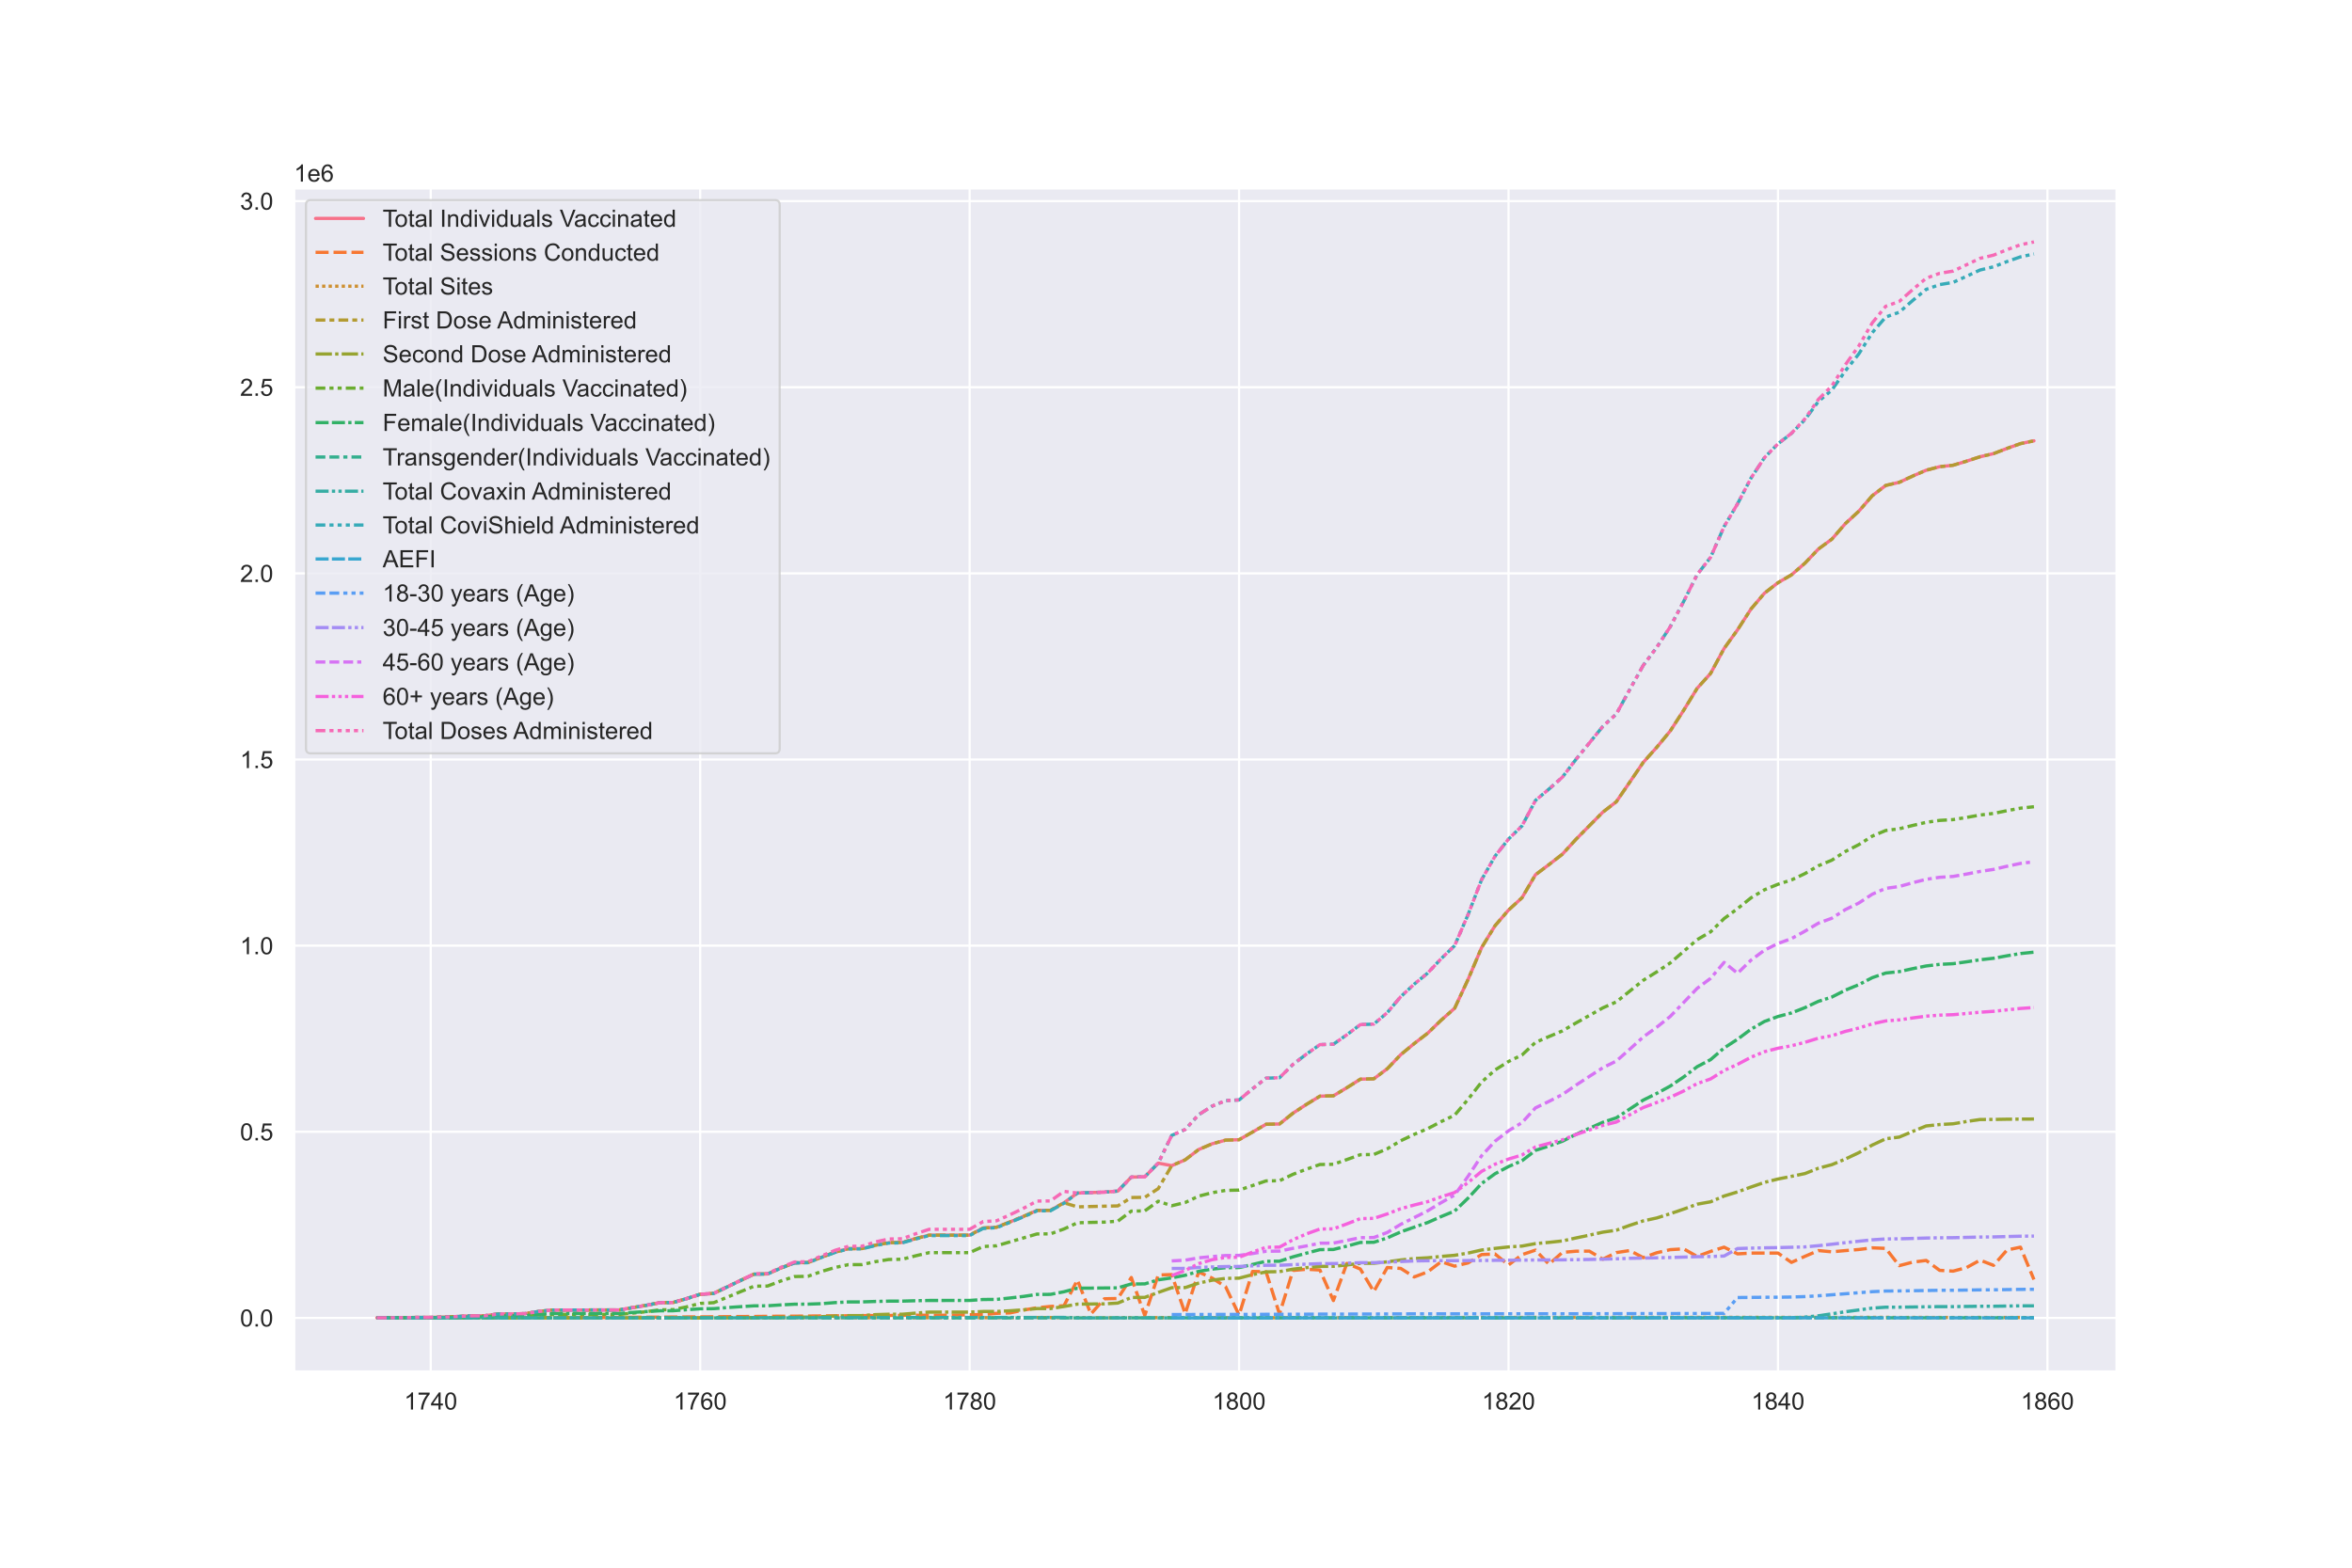 <?xml version="1.0" encoding="utf-8" standalone="no"?>
<!DOCTYPE svg PUBLIC "-//W3C//DTD SVG 1.1//EN"
  "http://www.w3.org/Graphics/SVG/1.1/DTD/svg11.dtd">
<!-- Created with matplotlib (https://matplotlib.org/) -->
<svg height="720pt" version="1.1" viewBox="0 0 1080 720" width="1080pt" xmlns="http://www.w3.org/2000/svg" xmlns:xlink="http://www.w3.org/1999/xlink">
 <defs>
  <style type="text/css">*{stroke-linecap:butt;stroke-linejoin:round;}</style>
 </defs>
 <g id="figure_1">
  <g id="patch_1">
   <path d="M 0 720 
L 1080 720 
L 1080 0 
L 0 0 
z
" style="fill:#ffffff;"/>
  </g>
  <g id="axes_1">
   <g id="patch_2">
    <path d="M 135 630 
L 972 630 
L 972 86.4 
L 135 86.4 
z
" style="fill:#eaeaf2;"/>
   </g>
   <g id="matplotlib.axis_1">
    <g id="xtick_1">
     <g id="line2d_1">
      <path clip-path="url(#pc239599b6d)" d="M 197.79 630 
L 197.79 86.4 
" style="fill:none;stroke:#ffffff;stroke-linecap:round;"/>
     </g>
     <g id="text_1">
      <!-- 1740 -->
      <g style="fill:#262626;" transform="translate(185.556 647.374)scale(0.11 -0.11)">
       <defs>
        <path d="M 37.25 0 
L 28.469 0 
L 28.469 56 
Q 25.297 52.984 20.141 49.953 
Q 14.984 46.922 10.891 45.406 
L 10.891 53.906 
Q 18.266 57.375 23.781 62.297 
Q 29.297 67.234 31.594 71.875 
L 37.25 71.875 
z
" id="ArialMT-49"/>
        <path d="M 4.734 62.203 
L 4.734 70.656 
L 51.078 70.656 
L 51.078 63.812 
Q 44.234 56.547 37.516 44.484 
Q 30.812 32.422 27.156 19.672 
Q 24.516 10.688 23.781 0 
L 14.75 0 
Q 14.891 8.453 18.062 20.406 
Q 21.234 32.375 27.172 43.484 
Q 33.109 54.594 39.797 62.203 
z
" id="ArialMT-55"/>
        <path d="M 32.328 0 
L 32.328 17.141 
L 1.266 17.141 
L 1.266 25.203 
L 33.938 71.578 
L 41.109 71.578 
L 41.109 25.203 
L 50.781 25.203 
L 50.781 17.141 
L 41.109 17.141 
L 41.109 0 
z
M 32.328 25.203 
L 32.328 57.469 
L 9.906 25.203 
z
" id="ArialMT-52"/>
        <path d="M 4.156 35.297 
Q 4.156 48 6.766 55.734 
Q 9.375 63.484 14.516 67.672 
Q 19.672 71.875 27.484 71.875 
Q 33.25 71.875 37.594 69.547 
Q 41.938 67.234 44.766 62.859 
Q 47.609 58.5 49.219 52.219 
Q 50.828 45.953 50.828 35.297 
Q 50.828 22.703 48.234 14.969 
Q 45.656 7.234 40.5 3 
Q 35.359 -1.219 27.484 -1.219 
Q 17.141 -1.219 11.234 6.203 
Q 4.156 15.141 4.156 35.297 
z
M 13.188 35.297 
Q 13.188 17.672 17.312 11.828 
Q 21.438 6 27.484 6 
Q 33.547 6 37.672 11.859 
Q 41.797 17.719 41.797 35.297 
Q 41.797 52.984 37.672 58.781 
Q 33.547 64.594 27.391 64.594 
Q 21.344 64.594 17.719 59.469 
Q 13.188 52.938 13.188 35.297 
z
" id="ArialMT-48"/>
       </defs>
       <use xlink:href="#ArialMT-49"/>
       <use x="55.615" xlink:href="#ArialMT-55"/>
       <use x="111.23" xlink:href="#ArialMT-52"/>
       <use x="166.846" xlink:href="#ArialMT-48"/>
      </g>
     </g>
    </g>
    <g id="xtick_2">
     <g id="line2d_2">
      <path clip-path="url(#pc239599b6d)" d="M 321.516 630 
L 321.516 86.4 
" style="fill:none;stroke:#ffffff;stroke-linecap:round;"/>
     </g>
     <g id="text_2">
      <!-- 1760 -->
      <g style="fill:#262626;" transform="translate(309.281 647.374)scale(0.11 -0.11)">
       <defs>
        <path d="M 49.75 54.047 
L 41.016 53.375 
Q 39.844 58.547 37.703 60.891 
Q 34.125 64.656 28.906 64.656 
Q 24.703 64.656 21.531 62.312 
Q 17.391 59.281 14.984 53.469 
Q 12.594 47.656 12.5 36.922 
Q 15.672 41.75 20.266 44.094 
Q 24.859 46.438 29.891 46.438 
Q 38.672 46.438 44.844 39.969 
Q 51.031 33.5 51.031 23.25 
Q 51.031 16.5 48.125 10.719 
Q 45.219 4.938 40.141 1.859 
Q 35.062 -1.219 28.609 -1.219 
Q 17.625 -1.219 10.688 6.859 
Q 3.766 14.938 3.766 33.5 
Q 3.766 54.25 11.422 63.672 
Q 18.109 71.875 29.438 71.875 
Q 37.891 71.875 43.281 67.141 
Q 48.688 62.406 49.75 54.047 
z
M 13.875 23.188 
Q 13.875 18.656 15.797 14.5 
Q 17.719 10.359 21.188 8.172 
Q 24.656 6 28.469 6 
Q 34.031 6 38.031 10.484 
Q 42.047 14.984 42.047 22.703 
Q 42.047 30.125 38.078 34.391 
Q 34.125 38.672 28.125 38.672 
Q 22.172 38.672 18.016 34.391 
Q 13.875 30.125 13.875 23.188 
z
" id="ArialMT-54"/>
       </defs>
       <use xlink:href="#ArialMT-49"/>
       <use x="55.615" xlink:href="#ArialMT-55"/>
       <use x="111.23" xlink:href="#ArialMT-54"/>
       <use x="166.846" xlink:href="#ArialMT-48"/>
      </g>
     </g>
    </g>
    <g id="xtick_3">
     <g id="line2d_3">
      <path clip-path="url(#pc239599b6d)" d="M 445.241 630 
L 445.241 86.4 
" style="fill:none;stroke:#ffffff;stroke-linecap:round;"/>
     </g>
     <g id="text_3">
      <!-- 1780 -->
      <g style="fill:#262626;" transform="translate(433.007 647.374)scale(0.11 -0.11)">
       <defs>
        <path d="M 17.672 38.812 
Q 12.203 40.828 9.562 44.531 
Q 6.938 48.25 6.938 53.422 
Q 6.938 61.234 12.547 66.547 
Q 18.172 71.875 27.484 71.875 
Q 36.859 71.875 42.578 66.422 
Q 48.297 60.984 48.297 53.172 
Q 48.297 48.188 45.672 44.5 
Q 43.062 40.828 37.75 38.812 
Q 44.344 36.672 47.781 31.875 
Q 51.219 27.094 51.219 20.453 
Q 51.219 11.281 44.719 5.031 
Q 38.234 -1.219 27.641 -1.219 
Q 17.047 -1.219 10.547 5.047 
Q 4.047 11.328 4.047 20.703 
Q 4.047 27.688 7.594 32.391 
Q 11.141 37.109 17.672 38.812 
z
M 15.922 53.719 
Q 15.922 48.641 19.188 45.406 
Q 22.469 42.188 27.688 42.188 
Q 32.766 42.188 36.016 45.375 
Q 39.266 48.578 39.266 53.219 
Q 39.266 58.062 35.906 61.359 
Q 32.562 64.656 27.594 64.656 
Q 22.562 64.656 19.234 61.422 
Q 15.922 58.203 15.922 53.719 
z
M 13.094 20.656 
Q 13.094 16.891 14.875 13.375 
Q 16.656 9.859 20.172 7.922 
Q 23.688 6 27.734 6 
Q 34.031 6 38.125 10.047 
Q 42.234 14.109 42.234 20.359 
Q 42.234 26.703 38.016 30.859 
Q 33.797 35.016 27.438 35.016 
Q 21.234 35.016 17.156 30.906 
Q 13.094 26.812 13.094 20.656 
z
" id="ArialMT-56"/>
       </defs>
       <use xlink:href="#ArialMT-49"/>
       <use x="55.615" xlink:href="#ArialMT-55"/>
       <use x="111.23" xlink:href="#ArialMT-56"/>
       <use x="166.846" xlink:href="#ArialMT-48"/>
      </g>
     </g>
    </g>
    <g id="xtick_4">
     <g id="line2d_4">
      <path clip-path="url(#pc239599b6d)" d="M 568.966 630 
L 568.966 86.4 
" style="fill:none;stroke:#ffffff;stroke-linecap:round;"/>
     </g>
     <g id="text_4">
      <!-- 1800 -->
      <g style="fill:#262626;" transform="translate(556.732 647.374)scale(0.11 -0.11)">
       <use xlink:href="#ArialMT-49"/>
       <use x="55.615" xlink:href="#ArialMT-56"/>
       <use x="111.23" xlink:href="#ArialMT-48"/>
       <use x="166.846" xlink:href="#ArialMT-48"/>
      </g>
     </g>
    </g>
    <g id="xtick_5">
     <g id="line2d_5">
      <path clip-path="url(#pc239599b6d)" d="M 692.691 630 
L 692.691 86.4 
" style="fill:none;stroke:#ffffff;stroke-linecap:round;"/>
     </g>
     <g id="text_5">
      <!-- 1820 -->
      <g style="fill:#262626;" transform="translate(680.457 647.374)scale(0.11 -0.11)">
       <defs>
        <path d="M 50.344 8.453 
L 50.344 0 
L 3.031 0 
Q 2.938 3.172 4.047 6.109 
Q 5.859 10.938 9.828 15.625 
Q 13.812 20.312 21.344 26.469 
Q 33.016 36.031 37.109 41.625 
Q 41.219 47.219 41.219 52.203 
Q 41.219 57.422 37.469 61 
Q 33.734 64.594 27.734 64.594 
Q 21.391 64.594 17.578 60.781 
Q 13.766 56.984 13.719 50.25 
L 4.688 51.172 
Q 5.609 61.281 11.656 66.578 
Q 17.719 71.875 27.938 71.875 
Q 38.234 71.875 44.234 66.156 
Q 50.25 60.453 50.25 52 
Q 50.25 47.703 48.484 43.547 
Q 46.734 39.406 42.656 34.812 
Q 38.578 30.219 29.109 22.219 
Q 21.188 15.578 18.938 13.203 
Q 16.703 10.844 15.234 8.453 
z
" id="ArialMT-50"/>
       </defs>
       <use xlink:href="#ArialMT-49"/>
       <use x="55.615" xlink:href="#ArialMT-56"/>
       <use x="111.23" xlink:href="#ArialMT-50"/>
       <use x="166.846" xlink:href="#ArialMT-48"/>
      </g>
     </g>
    </g>
    <g id="xtick_6">
     <g id="line2d_6">
      <path clip-path="url(#pc239599b6d)" d="M 816.416 630 
L 816.416 86.4 
" style="fill:none;stroke:#ffffff;stroke-linecap:round;"/>
     </g>
     <g id="text_6">
      <!-- 1840 -->
      <g style="fill:#262626;" transform="translate(804.182 647.374)scale(0.11 -0.11)">
       <use xlink:href="#ArialMT-49"/>
       <use x="55.615" xlink:href="#ArialMT-56"/>
       <use x="111.23" xlink:href="#ArialMT-52"/>
       <use x="166.846" xlink:href="#ArialMT-48"/>
      </g>
     </g>
    </g>
    <g id="xtick_7">
     <g id="line2d_7">
      <path clip-path="url(#pc239599b6d)" d="M 940.141 630 
L 940.141 86.4 
" style="fill:none;stroke:#ffffff;stroke-linecap:round;"/>
     </g>
     <g id="text_7">
      <!-- 1860 -->
      <g style="fill:#262626;" transform="translate(927.907 647.374)scale(0.11 -0.11)">
       <use xlink:href="#ArialMT-49"/>
       <use x="55.615" xlink:href="#ArialMT-56"/>
       <use x="111.23" xlink:href="#ArialMT-54"/>
       <use x="166.846" xlink:href="#ArialMT-48"/>
      </g>
     </g>
    </g>
   </g>
   <g id="matplotlib.axis_2">
    <g id="ytick_1">
     <g id="line2d_8">
      <path clip-path="url(#pc239599b6d)" d="M 135 605.291 
L 972 605.291 
" style="fill:none;stroke:#ffffff;stroke-linecap:round;"/>
     </g>
     <g id="text_8">
      <!-- 0.0 -->
      <g style="fill:#262626;" transform="translate(110.21 609.228)scale(0.11 -0.11)">
       <defs>
        <path d="M 9.078 0 
L 9.078 10.016 
L 19.094 10.016 
L 19.094 0 
z
" id="ArialMT-46"/>
       </defs>
       <use xlink:href="#ArialMT-48"/>
       <use x="55.615" xlink:href="#ArialMT-46"/>
       <use x="83.398" xlink:href="#ArialMT-48"/>
      </g>
     </g>
    </g>
    <g id="ytick_2">
     <g id="line2d_9">
      <path clip-path="url(#pc239599b6d)" d="M 135 519.803 
L 972 519.803 
" style="fill:none;stroke:#ffffff;stroke-linecap:round;"/>
     </g>
     <g id="text_9">
      <!-- 0.5 -->
      <g style="fill:#262626;" transform="translate(110.21 523.739)scale(0.11 -0.11)">
       <defs>
        <path d="M 4.156 18.75 
L 13.375 19.531 
Q 14.406 12.797 18.141 9.391 
Q 21.875 6 27.156 6 
Q 33.5 6 37.891 10.781 
Q 42.281 15.578 42.281 23.484 
Q 42.281 31 38.062 35.344 
Q 33.844 39.703 27 39.703 
Q 22.75 39.703 19.328 37.766 
Q 15.922 35.844 13.969 32.766 
L 5.719 33.844 
L 12.641 70.609 
L 48.25 70.609 
L 48.25 62.203 
L 19.672 62.203 
L 15.828 42.969 
Q 22.266 47.469 29.344 47.469 
Q 38.719 47.469 45.156 40.969 
Q 51.609 34.469 51.609 24.266 
Q 51.609 14.547 45.953 7.469 
Q 39.062 -1.219 27.156 -1.219 
Q 17.391 -1.219 11.203 4.25 
Q 5.031 9.719 4.156 18.75 
z
" id="ArialMT-53"/>
       </defs>
       <use xlink:href="#ArialMT-48"/>
       <use x="55.615" xlink:href="#ArialMT-46"/>
       <use x="83.398" xlink:href="#ArialMT-53"/>
      </g>
     </g>
    </g>
    <g id="ytick_3">
     <g id="line2d_10">
      <path clip-path="url(#pc239599b6d)" d="M 135 434.314 
L 972 434.314 
" style="fill:none;stroke:#ffffff;stroke-linecap:round;"/>
     </g>
     <g id="text_10">
      <!-- 1.0 -->
      <g style="fill:#262626;" transform="translate(110.21 438.251)scale(0.11 -0.11)">
       <use xlink:href="#ArialMT-49"/>
       <use x="55.615" xlink:href="#ArialMT-46"/>
       <use x="83.398" xlink:href="#ArialMT-48"/>
      </g>
     </g>
    </g>
    <g id="ytick_4">
     <g id="line2d_11">
      <path clip-path="url(#pc239599b6d)" d="M 135 348.826 
L 972 348.826 
" style="fill:none;stroke:#ffffff;stroke-linecap:round;"/>
     </g>
     <g id="text_11">
      <!-- 1.5 -->
      <g style="fill:#262626;" transform="translate(110.21 352.763)scale(0.11 -0.11)">
       <use xlink:href="#ArialMT-49"/>
       <use x="55.615" xlink:href="#ArialMT-46"/>
       <use x="83.398" xlink:href="#ArialMT-53"/>
      </g>
     </g>
    </g>
    <g id="ytick_5">
     <g id="line2d_12">
      <path clip-path="url(#pc239599b6d)" d="M 135 263.338 
L 972 263.338 
" style="fill:none;stroke:#ffffff;stroke-linecap:round;"/>
     </g>
     <g id="text_12">
      <!-- 2.0 -->
      <g style="fill:#262626;" transform="translate(110.21 267.275)scale(0.11 -0.11)">
       <use xlink:href="#ArialMT-50"/>
       <use x="55.615" xlink:href="#ArialMT-46"/>
       <use x="83.398" xlink:href="#ArialMT-48"/>
      </g>
     </g>
    </g>
    <g id="ytick_6">
     <g id="line2d_13">
      <path clip-path="url(#pc239599b6d)" d="M 135 177.849 
L 972 177.849 
" style="fill:none;stroke:#ffffff;stroke-linecap:round;"/>
     </g>
     <g id="text_13">
      <!-- 2.5 -->
      <g style="fill:#262626;" transform="translate(110.21 181.786)scale(0.11 -0.11)">
       <use xlink:href="#ArialMT-50"/>
       <use x="55.615" xlink:href="#ArialMT-46"/>
       <use x="83.398" xlink:href="#ArialMT-53"/>
      </g>
     </g>
    </g>
    <g id="ytick_7">
     <g id="line2d_14">
      <path clip-path="url(#pc239599b6d)" d="M 135 92.361 
L 972 92.361 
" style="fill:none;stroke:#ffffff;stroke-linecap:round;"/>
     </g>
     <g id="text_14">
      <!-- 3.0 -->
      <g style="fill:#262626;" transform="translate(110.21 96.298)scale(0.11 -0.11)">
       <defs>
        <path d="M 4.203 18.891 
L 12.984 20.062 
Q 14.5 12.594 18.141 9.297 
Q 21.781 6 27 6 
Q 33.203 6 37.469 10.297 
Q 41.75 14.594 41.75 20.953 
Q 41.75 27 37.797 30.922 
Q 33.844 34.859 27.734 34.859 
Q 25.25 34.859 21.531 33.891 
L 22.516 41.609 
Q 23.391 41.5 23.922 41.5 
Q 29.547 41.5 34.031 44.422 
Q 38.531 47.359 38.531 53.469 
Q 38.531 58.297 35.25 61.469 
Q 31.984 64.656 26.812 64.656 
Q 21.688 64.656 18.266 61.422 
Q 14.844 58.203 13.875 51.766 
L 5.078 53.328 
Q 6.688 62.156 12.391 67.016 
Q 18.109 71.875 26.609 71.875 
Q 32.469 71.875 37.391 69.359 
Q 42.328 66.844 44.938 62.5 
Q 47.562 58.156 47.562 53.266 
Q 47.562 48.641 45.062 44.828 
Q 42.578 41.016 37.703 38.766 
Q 44.047 37.312 47.562 32.688 
Q 51.078 28.078 51.078 21.141 
Q 51.078 11.766 44.234 5.25 
Q 37.406 -1.266 26.953 -1.266 
Q 17.531 -1.266 11.297 4.344 
Q 5.078 9.969 4.203 18.891 
z
" id="ArialMT-51"/>
       </defs>
       <use xlink:href="#ArialMT-51"/>
       <use x="55.615" xlink:href="#ArialMT-46"/>
       <use x="83.398" xlink:href="#ArialMT-48"/>
      </g>
     </g>
    </g>
    <g id="text_15">
     <!-- 1e6 -->
     <g style="fill:#262626;" transform="translate(135 83.4)scale(0.11 -0.11)">
      <defs>
       <path d="M 42.094 16.703 
L 51.172 15.578 
Q 49.031 7.625 43.219 3.219 
Q 37.406 -1.172 28.375 -1.172 
Q 17 -1.172 10.328 5.828 
Q 3.656 12.844 3.656 25.484 
Q 3.656 38.578 10.391 45.797 
Q 17.141 53.031 27.875 53.031 
Q 38.281 53.031 44.875 45.953 
Q 51.469 38.875 51.469 26.031 
Q 51.469 25.25 51.422 23.688 
L 12.75 23.688 
Q 13.234 15.141 17.578 10.594 
Q 21.922 6.062 28.422 6.062 
Q 33.25 6.062 36.672 8.594 
Q 40.094 11.141 42.094 16.703 
z
M 13.234 30.906 
L 42.188 30.906 
Q 41.609 37.453 38.875 40.719 
Q 34.672 45.797 27.984 45.797 
Q 21.922 45.797 17.797 41.75 
Q 13.672 37.703 13.234 30.906 
z
" id="ArialMT-101"/>
      </defs>
      <use xlink:href="#ArialMT-49"/>
      <use x="55.615" xlink:href="#ArialMT-101"/>
      <use x="111.23" xlink:href="#ArialMT-54"/>
     </g>
    </g>
   </g>
   <g id="line2d_15">
    <path clip-path="url(#pc239599b6d)" d="M 173.045 605.226 
L 179.232 605.219 
L 185.418 605.176 
L 191.604 605.057 
L 197.79 605.057 
L 203.977 604.898 
L 210.163 604.64 
L 216.349 604.335 
L 222.535 604.283 
L 228.722 603.496 
L 234.908 603.474 
L 241.094 603.314 
L 247.28 602.336 
L 253.467 601.679 
L 259.653 601.656 
L 265.839 601.655 
L 272.025 601.645 
L 278.212 601.64 
L 284.398 601.619 
L 290.584 600.538 
L 296.771 599.495 
L 302.957 598.296 
L 309.143 598.188 
L 315.329 596.422 
L 321.516 594.429 
L 327.702 594.044 
L 333.888 591.049 
L 340.074 588.053 
L 346.261 585.171 
L 352.447 585.066 
L 358.633 582.317 
L 364.819 579.986 
L 371.006 579.836 
L 377.192 577.415 
L 383.378 575.105 
L 389.564 573.473 
L 395.751 573.437 
L 401.937 571.894 
L 408.123 570.731 
L 414.309 570.626 
L 420.496 568.839 
L 426.682 567.268 
L 432.868 567.268 
L 439.054 567.268 
L 445.241 567.268 
L 451.427 564.008 
L 457.613 563.639 
L 463.799 561.183 
L 469.986 558.648 
L 476.172 555.905 
L 482.358 555.86 
L 488.544 552.406 
L 494.731 547.936 
L 500.917 547.719 
L 507.103 547.529 
L 513.289 547.036 
L 519.476 540.612 
L 525.662 540.483 
L 531.848 534.201 
L 538.034 535.355 
L 544.221 532.678 
L 550.407 527.951 
L 556.593 525.326 
L 562.779 523.636 
L 568.966 523.442 
L 575.152 519.918 
L 581.338 516.341 
L 587.524 516.223 
L 593.711 511.256 
L 599.897 507.221 
L 606.083 503.443 
L 612.269 503.277 
L 618.456 499.563 
L 624.642 495.644 
L 630.828 495.464 
L 637.014 490.846 
L 643.201 484.364 
L 649.387 479.27 
L 655.573 474.516 
L 661.759 468.543 
L 667.946 463.063 
L 674.132 449.794 
L 680.318 435.224 
L 686.504 425.152 
L 692.691 417.968 
L 698.877 412.306 
L 705.063 401.75 
L 711.249 397.099 
L 717.436 392.281 
L 723.622 385.517 
L 729.808 379.255 
L 735.994 373.001 
L 742.181 368.222 
L 748.367 359.201 
L 754.553 350.144 
L 760.739 343.234 
L 766.926 335.745 
L 773.112 326.212 
L 779.298 316.134 
L 785.484 309.282 
L 791.671 297.84 
L 797.857 289.26 
L 804.043 279.682 
L 810.229 272.414 
L 816.416 267.626 
L 822.602 264.024 
L 828.788 258.669 
L 834.975 252.16 
L 841.161 247.615 
L 847.347 240.489 
L 853.533 234.787 
L 859.72 227.666 
L 865.906 222.944 
L 872.092 221.52 
L 878.278 218.634 
L 884.465 215.968 
L 890.651 214.342 
L 896.837 213.667 
L 903.023 211.803 
L 909.21 209.77 
L 915.396 208.336 
L 921.582 205.941 
L 927.768 203.745 
L 933.955 202.455 
" style="fill:none;stroke:#f77189;stroke-linecap:round;stroke-width:1.5;"/>
   </g>
   <g id="line2d_16">
    <path clip-path="url(#pc239599b6d)" d="M 173.045 605.284 
L 179.232 605.274 
L 185.418 605.259 
L 191.604 605.25 
L 197.79 605.236 
L 203.977 605.22 
L 210.163 605.205 
L 216.349 605.198 
L 222.535 605.183 
L 228.722 605.18 
L 234.908 605.172 
L 241.094 605.147 
L 247.28 605.116 
L 253.467 605.115 
L 259.653 605.113 
L 265.839 605.111 
L 272.025 605.106 
L 278.212 605.085 
L 284.398 605.051 
L 290.584 605.001 
L 296.771 604.962 
L 302.957 604.945 
L 309.143 604.884 
L 315.329 604.843 
L 321.516 604.821 
L 327.702 604.766 
L 333.888 604.71 
L 340.074 604.653 
L 346.261 604.627 
L 352.447 604.557 
L 358.633 604.503 
L 364.819 604.484 
L 371.006 604.429 
L 377.192 604.371 
L 383.378 604.32 
L 389.564 604.296 
L 395.751 604.224 
L 401.937 604.176 
L 408.123 604.162 
L 414.309 604.099 
L 420.496 604.054 
L 426.682 604.048 
L 432.868 604.048 
L 439.054 603.978 
L 445.241 603.817 
L 451.427 603.748 
L 457.613 603.196 
L 463.799 602.982 
L 469.986 601.679 
L 476.172 600.625 
L 482.358 600.015 
L 488.544 599.692 
L 494.731 587.894 
L 500.917 603.479 
L 507.103 596.503 
L 513.289 596.366 
L 519.476 586.731 
L 525.662 604.18 
L 531.848 585.586 
L 538.034 585.381 
L 544.221 603.342 
L 550.407 584.192 
L 556.593 586.996 
L 562.779 590.962 
L 568.966 603.974 
L 575.152 583.935 
L 581.338 584.107 
L 587.524 603.496 
L 593.711 583.483 
L 599.897 582.936 
L 606.083 583.278 
L 612.269 597.315 
L 618.456 580.255 
L 624.642 582.836 
L 630.828 593.186 
L 637.014 582.132 
L 643.201 582.551 
L 649.387 586.483 
L 655.573 584.141 
L 661.759 579.456 
L 667.946 581.517 
L 674.132 580.029 
L 680.318 576.19 
L 686.504 575.934 
L 692.691 580.969 
L 698.877 576.242 
L 705.063 574.156 
L 711.249 580.628 
L 717.436 575.19 
L 723.622 574.652 
L 729.808 574.616 
L 735.994 578.319 
L 742.181 575.283 
L 748.367 574.344 
L 754.553 577.601 
L 760.739 575.361 
L 766.926 573.942 
L 773.112 573.566 
L 779.298 577.054 
L 785.484 574.746 
L 791.671 572.787 
L 797.857 575.874 
L 804.043 575.515 
L 810.229 575.498 
L 816.416 575.507 
L 822.602 579.79 
L 828.788 577.011 
L 834.975 574.361 
L 841.161 574.921 
L 847.347 574.37 
L 853.533 573.868 
L 859.72 573.099 
L 865.906 573.354 
L 872.092 581.286 
L 878.278 579.679 
L 884.465 578.892 
L 890.651 583.44 
L 896.837 583.799 
L 903.023 582.158 
L 909.21 578.764 
L 915.396 581.145 
L 921.582 574.105 
L 927.768 572.801 
L 933.955 587.669 
" style="fill:none;stroke:#f77732;stroke-dasharray:6,2.25;stroke-dashoffset:0;stroke-width:1.5;"/>
   </g>
   <g id="line2d_17">
    <path clip-path="url(#pc239599b6d)" d="M 173.045 605.285 
L 179.232 605.284 
L 185.418 605.283 
L 191.604 605.282 
L 197.79 605.278 
L 203.977 605.275 
L 210.163 605.273 
L 216.349 605.269 
L 222.535 605.264 
L 228.722 605.264 
L 234.908 605.262 
L 241.094 605.253 
L 247.28 605.249 
L 253.467 605.249 
L 259.653 605.249 
L 265.839 605.249 
L 272.025 605.248 
L 278.212 605.243 
L 284.398 605.23 
L 290.584 605.225 
L 296.771 605.222 
L 302.957 605.221 
L 309.143 605.218 
L 315.329 605.216 
L 321.516 605.215 
L 327.702 605.209 
L 333.888 605.207 
L 340.074 605.204 
L 346.261 605.203 
L 352.447 605.202 
L 358.633 605.2 
L 364.819 605.198 
L 371.006 605.197 
L 377.192 605.196 
L 383.378 605.196 
L 389.564 605.194 
L 395.751 605.191 
L 401.937 605.19 
L 408.123 605.19 
L 414.309 605.19 
L 420.496 605.19 
L 426.682 605.19 
L 432.868 605.19 
L 439.054 605.184 
L 445.241 605.171 
L 451.427 605.169 
L 457.613 605.149 
L 463.799 605.137 
L 469.986 605.128 
L 476.172 605.124 
L 482.358 605.111 
L 488.544 605.104 
L 494.731 605.15 
L 500.917 605.274 
L 507.103 605.221 
L 513.289 605.223 
L 519.476 605.14 
L 525.662 605.28 
L 531.848 605.131 
L 538.034 605.129 
L 544.221 605.272 
L 550.407 605.121 
L 556.593 605.144 
L 562.779 605.178 
L 568.966 605.278 
L 575.152 605.118 
L 581.338 605.119 
L 587.524 605.273 
L 593.711 605.113 
L 599.897 605.11 
L 606.083 605.114 
L 612.269 605.237 
L 618.456 605.105 
L 624.642 605.109 
L 630.828 605.211 
L 637.014 605.108 
L 643.201 605.108 
L 649.387 605.131 
L 655.573 605.121 
L 661.759 605.08 
L 667.946 605.089 
L 674.132 605.078 
L 680.318 605.057 
L 686.504 605.049 
L 692.691 605.084 
L 698.877 605.048 
L 705.063 605.035 
L 711.249 605.076 
L 717.436 605.041 
L 723.622 605.04 
L 729.808 605.037 
L 735.994 605.055 
L 742.181 605.04 
L 748.367 605.033 
L 754.553 605.048 
L 760.739 605.037 
L 766.926 605.027 
L 773.112 605.024 
L 779.298 605.039 
L 785.484 605.027 
L 791.671 605.013 
L 797.857 605.029 
L 804.043 605.022 
L 810.229 605.023 
L 816.416 605.024 
L 822.602 605.058 
L 828.788 605.049 
L 834.975 605.024 
L 841.161 605.04 
L 847.347 605.034 
L 853.533 605.027 
L 859.72 605.02 
L 865.906 605.028 
L 872.092 605.083 
L 878.278 605.068 
L 884.465 605.068 
L 890.651 605.098 
L 896.837 605.101 
L 903.023 605.088 
L 909.21 605.065 
L 915.396 605.108 
L 921.582 605.098 
L 927.768 605.077 
L 933.955 605.171 
" style="fill:none;stroke:#ce9032;stroke-dasharray:1.5,1.5;stroke-dashoffset:0;stroke-width:1.5;"/>
   </g>
   <g id="line2d_18">
    <path clip-path="url(#pc239599b6d)" d="M 173.045 605.226 
L 179.232 605.219 
L 185.418 605.176 
L 191.604 605.057 
L 197.79 605.057 
L 203.977 604.898 
L 210.163 604.64 
L 216.349 604.335 
L 222.535 604.283 
L 228.722 603.496 
L 234.908 603.474 
L 241.094 603.314 
L 247.28 602.336 
L 253.467 601.679 
L 259.653 601.656 
L 265.839 601.655 
L 272.025 601.645 
L 278.212 601.64 
L 284.398 601.619 
L 290.584 600.538 
L 296.771 599.495 
L 302.957 598.296 
L 309.143 598.188 
L 315.329 596.422 
L 321.516 594.429 
L 327.702 594.044 
L 333.888 591.049 
L 340.074 588.053 
L 346.261 585.171 
L 352.447 585.066 
L 358.633 582.317 
L 364.819 579.986 
L 371.006 579.836 
L 377.192 577.415 
L 383.378 575.105 
L 389.564 573.473 
L 395.751 573.437 
L 401.937 571.894 
L 408.123 570.731 
L 414.309 570.626 
L 420.496 568.839 
L 426.682 567.268 
L 432.868 567.268 
L 439.054 567.268 
L 445.241 567.268 
L 451.427 564.008 
L 457.613 563.639 
L 463.799 561.183 
L 469.986 558.648 
L 476.172 555.905 
L 482.358 555.86 
L 488.544 552.406 
L 494.731 554.284 
L 500.917 554.122 
L 507.103 553.977 
L 513.289 553.853 
L 519.476 549.991 
L 525.662 549.911 
L 531.848 545.907 
L 538.034 535.355 
L 544.221 532.678 
L 550.407 527.951 
L 556.593 525.326 
L 562.779 523.636 
L 568.966 523.442 
L 575.152 519.918 
L 581.338 516.341 
L 587.524 516.223 
L 593.711 511.256 
L 599.897 507.221 
L 606.083 503.443 
L 612.269 503.277 
L 618.456 499.563 
L 624.642 495.644 
L 630.828 495.464 
L 637.014 490.846 
L 643.201 484.364 
L 649.387 479.27 
L 655.573 474.516 
L 661.759 468.543 
L 667.946 463.063 
L 674.132 449.794 
L 680.318 435.224 
L 686.504 425.152 
L 692.691 417.968 
L 698.877 412.306 
L 705.063 401.75 
L 711.249 397.099 
L 717.436 392.281 
L 723.622 385.517 
L 729.808 379.255 
L 735.994 373.001 
L 742.181 368.222 
L 748.367 359.201 
L 754.553 350.144 
L 760.739 343.234 
L 766.926 335.745 
L 773.112 326.212 
L 779.298 316.134 
L 785.484 309.282 
L 791.671 297.84 
L 797.857 289.26 
L 804.043 279.682 
L 810.229 272.414 
L 816.416 267.626 
L 822.602 264.024 
L 828.788 258.669 
L 834.975 252.16 
L 841.161 247.615 
L 847.347 240.489 
L 853.533 234.787 
L 859.72 227.666 
L 865.906 222.944 
L 872.092 221.52 
L 878.278 218.634 
L 884.465 215.968 
L 890.651 214.342 
L 896.837 213.667 
L 903.023 211.803 
L 909.21 209.77 
L 915.396 208.336 
L 921.582 205.941 
L 927.768 203.745 
L 933.955 202.455 
" style="fill:none;stroke:#b39b32;stroke-dasharray:4.5,1.875,2.25,1.875;stroke-dashoffset:0;stroke-width:1.5;"/>
   </g>
   <g id="line2d_19">
    <path clip-path="url(#pc239599b6d)" d="M 173.045 605.291 
L 179.232 605.291 
L 185.418 605.291 
L 191.604 605.291 
L 197.79 605.291 
L 203.977 605.291 
L 210.163 605.291 
L 216.349 605.291 
L 222.535 605.291 
L 228.722 605.291 
L 234.908 605.291 
L 241.094 605.291 
L 247.28 605.291 
L 253.467 605.291 
L 259.653 605.291 
L 265.839 605.291 
L 272.025 605.291 
L 278.212 605.291 
L 284.398 605.291 
L 290.584 605.291 
L 296.771 605.291 
L 302.957 605.291 
L 309.143 605.291 
L 315.329 605.291 
L 321.516 605.291 
L 327.702 605.291 
L 333.888 605.291 
L 340.074 605.291 
L 346.261 605.167 
L 352.447 605.167 
L 358.633 605.007 
L 364.819 604.903 
L 371.006 604.903 
L 377.192 604.711 
L 383.378 604.446 
L 389.564 604.221 
L 395.751 604.218 
L 401.937 603.776 
L 408.123 603.591 
L 414.309 603.589 
L 420.496 603.088 
L 426.682 602.609 
L 432.868 602.609 
L 439.054 602.609 
L 445.241 602.609 
L 451.427 602.338 
L 457.613 602.322 
L 463.799 602.007 
L 469.986 601.571 
L 476.172 600.999 
L 482.358 600.995 
L 488.544 600.048 
L 494.731 598.943 
L 500.917 598.888 
L 507.103 598.842 
L 513.289 598.474 
L 519.476 595.911 
L 525.662 595.863 
L 531.848 593.585 
L 538.034 591.406 
L 544.221 591.353 
L 550.407 589.295 
L 556.593 587.97 
L 562.779 587.134 
L 568.966 587.025 
L 575.152 585.413 
L 581.338 584.144 
L 587.524 584.028 
L 593.711 582.896 
L 599.897 582.189 
L 606.083 581.617 
L 612.269 581.6 
L 618.456 580.962 
L 624.642 580.22 
L 630.828 580.182 
L 637.014 579.514 
L 643.201 578.673 
L 649.387 578.016 
L 655.573 577.672 
L 661.759 577.043 
L 667.946 576.53 
L 674.132 575.507 
L 680.318 574.1 
L 686.504 573.35 
L 692.691 572.681 
L 698.877 572.294 
L 705.063 571.162 
L 711.249 570.597 
L 717.436 569.933 
L 723.622 568.576 
L 729.808 567.268 
L 735.994 565.901 
L 742.181 565.02 
L 748.367 562.759 
L 754.553 560.724 
L 760.739 559.391 
L 766.926 557.427 
L 773.112 555.321 
L 779.298 553.056 
L 785.484 551.959 
L 791.671 549.307 
L 797.857 547.414 
L 804.043 545.166 
L 810.229 543.037 
L 816.416 541.494 
L 822.602 540.277 
L 828.788 538.993 
L 834.975 536.542 
L 841.161 534.906 
L 847.347 532.316 
L 853.533 529.392 
L 859.72 525.893 
L 865.906 523.012 
L 872.092 522.24 
L 878.278 519.646 
L 884.465 517.118 
L 890.651 516.478 
L 896.837 516.131 
L 903.023 515.079 
L 909.21 514.163 
L 915.396 514.132 
L 921.582 514.028 
L 927.768 513.968 
L 933.955 513.945 
" style="fill:none;stroke:#97a431;stroke-dasharray:7.5,1.5,1.5,1.5;stroke-dashoffset:0;stroke-width:1.5;"/>
   </g>
   <g id="line2d_20">
    <path clip-path="url(#pc239599b6d)" d="M 173.045 605.251 
L 179.232 605.245 
L 185.418 605.223 
L 191.604 605.16 
L 197.79 605.16 
L 203.977 605.056 
L 210.163 604.938 
L 216.349 604.792 
L 222.535 604.766 
L 228.722 604.417 
L 234.908 604.406 
L 241.094 604.325 
L 247.28 603.939 
L 253.467 603.695 
L 259.653 603.682 
L 265.839 603.682 
L 272.025 603.677 
L 278.212 603.676 
L 284.398 603.667 
L 290.584 603.079 
L 296.771 602.422 
L 302.957 601.569 
L 309.143 601.488 
L 315.329 600.198 
L 321.516 598.628 
L 327.702 598.301 
L 333.888 595.806 
L 340.074 593.224 
L 346.261 590.73 
L 352.447 590.645 
L 358.633 588.296 
L 364.819 586.294 
L 371.006 586.173 
L 377.192 583.965 
L 383.378 582.144 
L 389.564 580.824 
L 395.751 580.798 
L 401.937 579.464 
L 408.123 578.446 
L 414.309 578.344 
L 420.496 576.746 
L 426.682 575.304 
L 432.868 575.304 
L 439.054 575.304 
L 445.241 575.304 
L 451.427 572.493 
L 457.613 572.164 
L 463.799 570.353 
L 469.986 568.541 
L 476.172 566.728 
L 482.358 566.691 
L 488.544 564.438 
L 494.731 561.603 
L 500.917 561.427 
L 507.103 561.299 
L 513.289 560.853 
L 519.476 556.23 
L 525.662 556.132 
L 531.848 551.709 
L 538.034 553.763 
L 544.221 552.285 
L 550.407 549.353 
L 556.593 547.782 
L 562.779 546.72 
L 568.966 546.583 
L 575.152 544.494 
L 581.338 542.365 
L 587.524 542.289 
L 593.711 539.333 
L 599.897 536.989 
L 606.083 534.826 
L 612.269 534.73 
L 618.456 532.558 
L 624.642 530.326 
L 630.828 530.227 
L 637.014 527.61 
L 643.201 523.907 
L 649.387 520.978 
L 655.573 518.356 
L 661.759 515.124 
L 667.946 512.179 
L 674.132 504.857 
L 680.318 496.969 
L 686.504 491.414 
L 692.691 487.521 
L 698.877 484.53 
L 705.063 478.737 
L 711.249 476.073 
L 717.436 473.462 
L 723.622 469.841 
L 729.808 466.386 
L 735.994 462.885 
L 742.181 460.152 
L 748.367 455.186 
L 754.553 450.23 
L 760.739 446.376 
L 766.926 442.265 
L 773.112 436.925 
L 779.298 431.565 
L 785.484 427.96 
L 791.671 421.881 
L 797.857 417.312 
L 804.043 412.346 
L 810.229 408.642 
L 816.416 406.124 
L 822.602 404.148 
L 828.788 401.229 
L 834.975 397.623 
L 841.161 395.054 
L 847.347 391.081 
L 853.533 387.925 
L 859.72 384.01 
L 865.906 381.417 
L 872.092 380.64 
L 878.278 379.112 
L 884.465 377.683 
L 890.651 376.789 
L 896.837 376.427 
L 903.023 375.425 
L 909.21 374.327 
L 915.396 373.586 
L 921.582 372.329 
L 927.768 371.174 
L 933.955 370.514 
" style="fill:none;stroke:#6cad31;stroke-dasharray:4.5,1.875,1.875,1.875,1.875,1.875;stroke-dashoffset:0;stroke-width:1.5;"/>
   </g>
   <g id="line2d_21">
    <path clip-path="url(#pc239599b6d)" d="M 173.045 605.267 
L 179.232 605.265 
L 185.418 605.244 
L 191.604 605.188 
L 197.79 605.188 
L 203.977 605.133 
L 210.163 604.993 
L 216.349 604.833 
L 222.535 604.808 
L 228.722 604.37 
L 234.908 604.359 
L 241.094 604.28 
L 247.28 603.688 
L 253.467 603.276 
L 259.653 603.265 
L 265.839 603.264 
L 272.025 603.26 
L 278.212 603.256 
L 284.398 603.243 
L 290.584 602.751 
L 296.771 602.365 
L 302.957 602.019 
L 309.143 601.992 
L 315.329 601.516 
L 321.516 601.093 
L 327.702 601.036 
L 333.888 600.537 
L 340.074 600.121 
L 346.261 599.734 
L 352.447 599.713 
L 358.633 599.314 
L 364.819 598.985 
L 371.006 598.956 
L 377.192 598.744 
L 383.378 598.256 
L 389.564 597.945 
L 395.751 597.935 
L 401.937 597.726 
L 408.123 597.583 
L 414.309 597.579 
L 420.496 597.393 
L 426.682 597.268 
L 432.868 597.268 
L 439.054 597.267 
L 445.241 597.267 
L 451.427 596.82 
L 457.613 596.78 
L 463.799 596.135 
L 469.986 595.412 
L 476.172 594.483 
L 482.358 594.474 
L 488.544 593.275 
L 494.731 591.639 
L 500.917 591.599 
L 507.103 591.536 
L 513.289 591.489 
L 519.476 589.689 
L 525.662 589.658 
L 531.848 587.799 
L 538.034 586.9 
L 544.221 585.703 
L 550.407 583.909 
L 556.593 582.855 
L 562.779 582.227 
L 568.966 582.17 
L 575.152 580.735 
L 581.338 579.288 
L 587.524 579.245 
L 593.711 577.235 
L 599.897 575.544 
L 606.083 573.929 
L 612.269 573.86 
L 618.456 572.318 
L 624.642 570.631 
L 630.828 570.551 
L 637.014 568.55 
L 643.201 565.771 
L 649.387 563.607 
L 655.573 561.476 
L 661.759 558.736 
L 667.946 556.202 
L 674.132 550.258 
L 680.318 543.577 
L 686.504 539.062 
L 692.691 535.772 
L 698.877 533.102 
L 705.063 528.341 
L 711.249 526.354 
L 717.436 524.148 
L 723.622 521.006 
L 729.808 518.199 
L 735.994 515.448 
L 742.181 513.401 
L 748.367 509.348 
L 754.553 505.247 
L 760.739 502.192 
L 766.926 498.816 
L 773.112 494.625 
L 779.298 489.909 
L 785.484 486.663 
L 791.671 481.303 
L 797.857 477.295 
L 804.043 472.684 
L 810.229 469.122 
L 816.416 466.853 
L 822.602 465.226 
L 828.788 462.792 
L 834.975 459.891 
L 841.161 457.915 
L 847.347 454.764 
L 853.533 452.219 
L 859.72 449.015 
L 865.906 446.885 
L 872.092 446.239 
L 878.278 444.881 
L 884.465 443.645 
L 890.651 442.913 
L 896.837 442.6 
L 903.023 441.739 
L 909.21 440.805 
L 915.396 440.112 
L 921.582 438.975 
L 927.768 437.934 
L 933.955 437.304 
" style="fill:none;stroke:#32b166;stroke-dasharray:6,1.5,6,1.5,1.5,1.5;stroke-dashoffset:0;stroke-width:1.5;"/>
   </g>
   <g id="line2d_22">
    <path clip-path="url(#pc239599b6d)" d="M 173.045 605.291 
L 179.232 605.291 
L 185.418 605.291 
L 191.604 605.291 
L 197.79 605.291 
L 203.977 605.291 
L 210.163 605.291 
L 216.349 605.291 
L 222.535 605.291 
L 228.722 605.291 
L 234.908 605.291 
L 241.094 605.291 
L 247.28 605.291 
L 253.467 605.29 
L 259.653 605.29 
L 265.839 605.29 
L 272.025 605.29 
L 278.212 605.29 
L 284.398 605.29 
L 290.584 605.29 
L 296.771 605.29 
L 302.957 605.29 
L 309.143 605.29 
L 315.329 605.289 
L 321.516 605.289 
L 327.702 605.289 
L 333.888 605.289 
L 340.074 605.289 
L 346.261 605.289 
L 352.447 605.289 
L 358.633 605.289 
L 364.819 605.289 
L 371.006 605.289 
L 377.192 605.288 
L 383.378 605.286 
L 389.564 605.286 
L 395.751 605.286 
L 401.937 605.286 
L 408.123 605.284 
L 414.309 605.284 
L 420.496 605.281 
L 426.682 605.278 
L 432.868 605.278 
L 439.054 605.278 
L 445.241 605.278 
L 451.427 605.278 
L 457.613 605.277 
L 463.799 605.277 
L 469.986 605.277 
L 476.172 605.276 
L 482.358 605.276 
L 488.544 605.276 
L 494.731 605.276 
L 500.917 605.276 
L 507.103 605.276 
L 513.289 605.276 
L 519.476 605.275 
L 525.662 605.275 
L 531.848 605.274 
L 538.034 605.274 
L 544.221 605.272 
L 550.407 605.271 
L 556.593 605.271 
L 562.779 605.271 
L 568.966 605.271 
L 575.152 605.271 
L 581.338 605.271 
L 587.524 605.271 
L 593.711 605.27 
L 599.897 605.27 
L 606.083 605.27 
L 612.269 605.27 
L 618.456 605.269 
L 624.642 605.269 
L 630.828 605.269 
L 637.014 605.269 
L 643.201 605.267 
L 649.387 605.266 
L 655.573 605.266 
L 661.759 605.265 
L 667.946 605.264 
L 674.132 605.261 
L 680.318 605.26 
L 686.504 605.258 
L 692.691 605.257 
L 698.877 605.256 
L 705.063 605.254 
L 711.249 605.253 
L 717.436 605.253 
L 723.622 605.252 
L 729.808 605.252 
L 735.994 605.251 
L 742.181 605.25 
L 748.367 605.249 
L 754.553 605.248 
L 760.739 605.247 
L 766.926 605.246 
L 773.112 605.244 
L 779.298 605.242 
L 785.484 605.241 
L 791.671 605.238 
L 797.857 605.235 
L 804.043 605.234 
L 810.229 605.232 
L 816.416 605.231 
L 822.602 605.231 
L 828.788 605.229 
L 834.975 605.228 
L 841.161 605.227 
L 847.347 605.226 
L 853.533 605.225 
L 859.72 605.224 
L 865.906 605.223 
L 872.092 605.223 
L 878.278 605.222 
L 884.465 605.222 
L 890.651 605.221 
L 896.837 605.221 
L 903.023 605.221 
L 909.21 605.219 
L 915.396 605.219 
L 921.582 605.219 
L 927.768 605.219 
L 933.955 605.219 
" style="fill:none;stroke:#34af8e;stroke-dasharray:4.5,1.875,4.5,1.875,1.875,1.875;stroke-dashoffset:0;stroke-width:1.5;"/>
   </g>
   <g id="line2d_23">
    <path clip-path="url(#pc239599b6d)" d="M 173.045 605.291 
L 179.232 605.291 
L 185.418 605.291 
L 191.604 605.291 
L 197.79 605.291 
L 203.977 605.291 
L 210.163 605.291 
L 216.349 605.291 
L 222.535 605.291 
L 228.722 605.291 
L 234.908 605.291 
L 241.094 605.291 
L 247.28 605.291 
L 253.467 605.291 
L 259.653 605.291 
L 265.839 605.291 
L 272.025 605.291 
L 278.212 605.291 
L 284.398 605.291 
L 290.584 605.291 
L 296.771 605.291 
L 302.957 605.291 
L 309.143 605.291 
L 315.329 605.29 
L 321.516 605.289 
L 327.702 605.281 
L 333.888 605.279 
L 340.074 605.254 
L 346.261 605.246 
L 352.447 605.243 
L 358.633 605.209 
L 364.819 605.209 
L 371.006 605.203 
L 377.192 605.183 
L 383.378 605.167 
L 389.564 605.148 
L 395.751 605.147 
L 401.937 605.14 
L 408.123 605.112 
L 414.309 605.106 
L 420.496 605.102 
L 426.682 605.099 
L 432.868 605.099 
L 439.054 605.099 
L 445.241 605.099 
L 451.427 605.089 
L 457.613 605.088 
L 463.799 605.081 
L 469.986 605.077 
L 476.172 605.075 
L 482.358 605.075 
L 488.544 605.068 
L 494.731 605.291 
L 500.917 605.291 
L 507.103 605.291 
L 513.289 605.291 
L 519.476 605.291 
L 525.662 605.291 
L 531.848 605.291 
L 538.034 605.291 
L 544.221 605.291 
L 550.407 605.291 
L 556.593 605.291 
L 562.779 605.291 
L 568.966 605.291 
L 575.152 605.291 
L 581.338 605.291 
L 587.524 605.291 
L 593.711 605.291 
L 599.897 605.291 
L 606.083 605.291 
L 612.269 605.291 
L 618.456 605.291 
L 624.642 605.291 
L 630.828 605.291 
L 637.014 605.291 
L 643.201 605.291 
L 649.387 605.291 
L 655.573 605.291 
L 661.759 605.291 
L 667.946 605.291 
L 674.132 605.291 
L 680.318 605.291 
L 686.504 605.291 
L 692.691 605.291 
L 698.877 605.291 
L 705.063 605.291 
L 711.249 605.291 
L 717.436 605.291 
L 723.622 605.291 
L 729.808 605.291 
L 735.994 605.291 
L 742.181 605.291 
L 748.367 605.291 
L 754.553 605.291 
L 760.739 605.291 
L 766.926 605.291 
L 773.112 605.291 
L 779.298 605.291 
L 785.484 605.291 
L 791.671 605.291 
L 797.857 605.291 
L 804.043 605.291 
L 810.229 605.291 
L 816.416 605.291 
L 822.602 605.258 
L 828.788 604.909 
L 834.975 604.315 
L 841.161 603.399 
L 847.347 602.461 
L 853.533 601.636 
L 859.72 600.788 
L 865.906 600.356 
L 872.092 600.354 
L 878.278 600.271 
L 884.465 600.183 
L 890.651 600.097 
L 896.837 600.097 
L 903.023 600.019 
L 909.21 599.928 
L 915.396 599.928 
L 921.582 599.836 
L 927.768 599.744 
L 933.955 599.744 
" style="fill:none;stroke:#36ada4;stroke-dasharray:6,1.5,1.5,1.5,1.5,1.5;stroke-dashoffset:0;stroke-width:1.5;"/>
   </g>
   <g id="line2d_24">
    <path clip-path="url(#pc239599b6d)" d="M 173.045 605.226 
L 179.232 605.219 
L 185.418 605.176 
L 191.604 605.057 
L 197.79 605.057 
L 203.977 604.898 
L 210.163 604.64 
L 216.349 604.335 
L 222.535 604.283 
L 228.722 603.496 
L 234.908 603.474 
L 241.094 603.314 
L 247.28 602.336 
L 253.467 601.679 
L 259.653 601.656 
L 265.839 601.655 
L 272.025 601.645 
L 278.212 601.64 
L 284.398 601.619 
L 290.584 600.538 
L 296.771 599.495 
L 302.957 598.296 
L 309.143 598.188 
L 315.329 596.423 
L 321.516 594.431 
L 327.702 594.054 
L 333.888 591.062 
L 340.074 588.09 
L 346.261 585.216 
L 352.447 585.113 
L 358.633 582.399 
L 364.819 580.068 
L 371.006 579.924 
L 377.192 577.524 
L 383.378 575.229 
L 389.564 573.616 
L 395.751 573.581 
L 401.937 572.045 
L 408.123 570.91 
L 414.309 570.811 
L 420.496 569.028 
L 426.682 567.46 
L 432.868 567.46 
L 439.054 567.46 
L 445.241 567.46 
L 451.427 564.209 
L 457.613 563.843 
L 463.799 561.393 
L 469.986 558.862 
L 476.172 556.121 
L 482.358 556.075 
L 488.544 552.629 
L 494.731 547.937 
L 500.917 547.72 
L 507.103 547.53 
L 513.289 547.037 
L 519.476 540.613 
L 525.662 540.484 
L 531.848 534.202 
L 538.034 521.47 
L 544.221 518.741 
L 550.407 511.955 
L 556.593 508.005 
L 562.779 505.479 
L 568.966 505.176 
L 575.152 500.04 
L 581.338 495.194 
L 587.524 494.961 
L 593.711 488.861 
L 599.897 484.119 
L 606.083 479.768 
L 612.269 479.586 
L 618.456 475.234 
L 624.642 470.573 
L 630.828 470.356 
L 637.014 465.069 
L 643.201 457.746 
L 649.387 451.995 
L 655.573 446.896 
L 661.759 440.295 
L 667.946 434.302 
L 674.132 420.01 
L 680.318 404.033 
L 686.504 393.212 
L 692.691 385.359 
L 698.877 379.309 
L 705.063 367.621 
L 711.249 362.405 
L 717.436 356.924 
L 723.622 348.802 
L 729.808 341.232 
L 735.994 333.611 
L 742.181 327.95 
L 748.367 316.67 
L 754.553 305.578 
L 760.739 297.334 
L 766.926 287.881 
L 773.112 276.242 
L 779.298 263.898 
L 785.484 255.95 
L 791.671 241.856 
L 797.857 231.383 
L 804.043 219.556 
L 810.229 210.161 
L 816.416 203.83 
L 822.602 199.043 
L 828.788 192.752 
L 834.975 184.387 
L 841.161 179.121 
L 847.347 170.343 
L 853.533 162.542 
L 859.72 152.772 
L 865.906 145.6 
L 872.092 143.406 
L 878.278 138.008 
L 884.465 132.904 
L 890.651 130.722 
L 896.837 129.701 
L 903.023 126.862 
L 909.21 124.004 
L 915.396 122.54 
L 921.582 120.133 
L 927.768 117.968 
L 933.955 116.656 
" style="fill:none;stroke:#37abb8;stroke-dasharray:4.5,1.875,1.875,1.875,1.875,1.875,1.875,1.875;stroke-dashoffset:0;stroke-width:1.5;"/>
   </g>
   <g id="line2d_25">
    <path clip-path="url(#pc239599b6d)" d="M 538.034 605.278 
L 544.221 605.278 
L 550.407 605.278 
L 556.593 605.278 
L 562.779 605.278 
L 568.966 605.278 
L 575.152 605.278 
L 581.338 605.278 
L 587.524 605.278 
L 593.711 605.278 
L 599.897 605.278 
L 606.083 605.277 
L 612.269 605.277 
L 618.456 605.277 
L 624.642 605.277 
L 630.828 605.277 
L 637.014 605.277 
L 643.201 605.277 
L 649.387 605.277 
L 655.573 605.277 
L 661.759 605.277 
L 667.946 605.277 
L 674.132 605.277 
L 680.318 605.277 
L 686.504 605.277 
L 692.691 605.276 
L 698.877 605.276 
L 705.063 605.276 
L 711.249 605.276 
L 717.436 605.276 
L 723.622 605.276 
L 729.808 605.275 
L 735.994 605.275 
L 742.181 605.275 
L 748.367 605.275 
L 754.553 605.275 
L 760.739 605.274 
L 766.926 605.274 
L 773.112 605.274 
L 779.298 605.274 
L 785.484 605.274 
L 791.671 605.274 
L 797.857 605.274 
L 804.043 605.274 
L 810.229 605.274 
L 816.416 605.273 
L 822.602 605.273 
L 828.788 605.273 
L 834.975 605.273 
L 841.161 605.273 
L 847.347 605.273 
L 853.533 605.273 
L 859.72 605.273 
L 865.906 605.273 
L 872.092 605.273 
L 878.278 605.273 
L 884.465 605.273 
L 890.651 605.272 
L 896.837 605.272 
L 903.023 605.272 
L 909.21 605.272 
L 915.396 605.272 
L 921.582 605.272 
L 927.768 605.272 
L 933.955 605.272 
" style="fill:none;stroke:#39a7d0;stroke-dasharray:6,1.5,6,1.5,6,1.5,1.5,1.5;stroke-dashoffset:0;stroke-width:1.5;"/>
   </g>
   <g id="line2d_26">
    <path clip-path="url(#pc239599b6d)" d="M 538.034 603.742 
L 544.221 603.736 
L 550.407 603.706 
L 556.593 603.692 
L 562.779 603.681 
L 568.966 603.679 
L 575.152 603.66 
L 581.338 603.632 
L 587.524 603.633 
L 593.711 603.61 
L 599.897 603.578 
L 606.083 603.546 
L 612.269 603.546 
L 618.456 603.524 
L 624.642 603.5 
L 630.828 603.499 
L 637.014 603.468 
L 643.201 603.445 
L 649.387 603.423 
L 655.573 603.414 
L 661.759 603.414 
L 667.946 603.414 
L 674.132 603.413 
L 680.318 603.411 
L 686.504 603.405 
L 692.691 603.398 
L 698.877 603.396 
L 705.063 603.387 
L 711.249 603.384 
L 717.436 603.381 
L 723.622 603.376 
L 729.808 603.368 
L 735.994 603.357 
L 742.181 603.345 
L 748.367 603.327 
L 754.553 603.314 
L 760.739 603.307 
L 766.926 603.297 
L 773.112 603.281 
L 779.298 603.262 
L 785.484 603.251 
L 791.671 603.221 
L 797.857 595.93 
L 804.043 595.868 
L 810.229 595.804 
L 816.416 595.779 
L 822.602 595.698 
L 828.788 595.494 
L 834.975 595.125 
L 841.161 594.664 
L 847.347 594.192 
L 853.533 593.715 
L 859.72 593.238 
L 865.906 592.942 
L 872.092 592.889 
L 878.278 592.799 
L 884.465 592.697 
L 890.651 592.599 
L 896.837 592.585 
L 903.023 592.495 
L 909.21 592.402 
L 915.396 592.378 
L 921.582 592.278 
L 927.768 592.176 
L 933.955 592.155 
" style="fill:none;stroke:#5a9ef4;stroke-dasharray:4.5,1.875,4.5,1.875,1.875,1.875,1.875,1.875;stroke-dashoffset:0;stroke-width:1.5;"/>
   </g>
   <g id="line2d_27">
    <path clip-path="url(#pc239599b6d)" d="M 538.034 582.56 
L 544.221 582.55 
L 550.407 582.09 
L 556.593 581.868 
L 562.779 581.693 
L 568.966 581.654 
L 575.152 581.382 
L 581.338 581.102 
L 587.524 581.103 
L 593.711 580.821 
L 599.897 580.595 
L 606.083 580.348 
L 612.269 580.332 
L 618.456 580.137 
L 624.642 579.923 
L 630.828 579.922 
L 637.014 579.697 
L 643.201 579.382 
L 649.387 579.111 
L 655.573 579.014 
L 661.759 579.006 
L 667.946 578.993 
L 674.132 578.951 
L 680.318 578.901 
L 686.504 578.833 
L 692.691 578.792 
L 698.877 578.766 
L 705.063 578.686 
L 711.249 578.645 
L 717.436 578.613 
L 723.622 578.538 
L 729.808 578.432 
L 735.994 578.307 
L 742.181 578.137 
L 748.367 577.902 
L 754.553 577.803 
L 760.739 577.681 
L 766.926 577.536 
L 773.112 577.351 
L 779.298 577.164 
L 785.484 577.086 
L 791.671 576.869 
L 797.857 573.417 
L 804.043 573.233 
L 810.229 573.088 
L 816.416 572.993 
L 822.602 572.834 
L 828.788 572.67 
L 834.975 572.115 
L 841.161 571.443 
L 847.347 570.728 
L 853.533 570.059 
L 859.72 569.415 
L 865.906 569.011 
L 872.092 568.955 
L 878.278 568.789 
L 884.465 568.61 
L 890.651 568.482 
L 896.837 568.441 
L 903.023 568.297 
L 909.21 568.143 
L 915.396 568.085 
L 921.582 567.913 
L 927.768 567.752 
L 933.955 567.692 
" style="fill:none;stroke:#a48cf4;stroke-dasharray:6,1.5,6,1.5,1.5,1.5,1.5,1.5;stroke-dashoffset:0;stroke-width:1.5;"/>
   </g>
   <g id="line2d_28">
    <path clip-path="url(#pc239599b6d)" d="M 538.034 579.101 
L 544.221 578.78 
L 550.407 577.697 
L 556.593 577.114 
L 562.779 576.641 
L 568.966 576.574 
L 575.152 575.715 
L 581.338 574.667 
L 587.524 574.609 
L 593.711 573.322 
L 599.897 572.239 
L 606.083 570.976 
L 612.269 570.922 
L 618.456 569.687 
L 624.642 568.432 
L 630.828 568.367 
L 637.014 566.042 
L 643.201 562.311 
L 649.387 559.204 
L 655.573 556.096 
L 661.759 552.34 
L 667.946 548.859 
L 674.132 540.223 
L 680.318 530.822 
L 686.504 524.117 
L 692.691 519.34 
L 698.877 515.59 
L 705.063 508.811 
L 711.249 505.846 
L 717.436 502.686 
L 723.622 498.401 
L 729.808 494.366 
L 735.994 490.373 
L 742.181 487.318 
L 748.367 481.876 
L 754.553 476.25 
L 760.739 471.786 
L 766.926 466.845 
L 773.112 460.419 
L 779.298 453.939 
L 785.484 449.326 
L 791.671 442.012 
L 797.857 446.994 
L 804.043 440.957 
L 810.229 436.39 
L 816.416 433.313 
L 822.602 431.082 
L 828.788 427.676 
L 834.975 423.993 
L 841.161 421.712 
L 847.347 417.758 
L 853.533 414.742 
L 859.72 410.673 
L 865.906 407.999 
L 872.092 407.151 
L 878.278 405.423 
L 884.465 403.855 
L 890.651 402.926 
L 896.837 402.521 
L 903.023 401.435 
L 909.21 400.228 
L 915.396 399.299 
L 921.582 397.848 
L 927.768 396.555 
L 933.955 395.769 
" style="fill:none;stroke:#d673f4;stroke-dasharray:4.5,1.875,4.5,1.875,4.5,1.875,1.875,1.875;stroke-dashoffset:0;stroke-width:1.5;"/>
   </g>
   <g id="line2d_29">
    <path clip-path="url(#pc239599b6d)" d="M 538.034 585.844 
L 544.221 583.504 
L 550.407 580.35 
L 556.593 578.545 
L 562.779 577.514 
L 568.966 577.428 
L 575.152 575.054 
L 581.338 572.832 
L 587.524 572.771 
L 593.711 569.396 
L 599.897 566.703 
L 606.083 564.466 
L 612.269 564.371 
L 618.456 562.11 
L 624.642 559.684 
L 630.828 559.571 
L 637.014 557.534 
L 643.201 555.123 
L 649.387 553.428 
L 655.573 551.887 
L 661.759 549.679 
L 667.946 547.693 
L 674.132 543.103 
L 680.318 537.987 
L 686.504 534.694 
L 692.691 532.334 
L 698.877 530.449 
L 705.063 526.762 
L 711.249 525.119 
L 717.436 523.498 
L 723.622 521.097 
L 729.808 518.985 
L 735.994 516.861 
L 742.181 515.318 
L 748.367 511.993 
L 754.553 508.674 
L 760.739 506.356 
L 766.926 503.966 
L 773.112 501.061 
L 779.298 497.669 
L 785.484 495.524 
L 791.671 491.65 
L 797.857 488.835 
L 804.043 485.542 
L 810.229 483.022 
L 816.416 481.431 
L 822.602 480.3 
L 828.788 478.716 
L 834.975 476.814 
L 841.161 475.683 
L 847.347 473.698 
L 853.533 472.159 
L 859.72 470.228 
L 865.906 468.88 
L 872.092 468.413 
L 878.278 467.514 
L 884.465 466.7 
L 890.651 466.23 
L 896.837 466.016 
L 903.023 465.474 
L 909.21 464.896 
L 915.396 464.474 
L 921.582 463.802 
L 927.768 463.161 
L 933.955 462.738 
" style="fill:none;stroke:#f561dd;stroke-dasharray:6,1.5,1.5,1.5,1.5,1.5,1.5,1.5;stroke-dashoffset:0;stroke-width:1.5;"/>
   </g>
   <g id="line2d_30">
    <path clip-path="url(#pc239599b6d)" d="M 173.045 605.226 
L 179.232 605.219 
L 185.418 605.176 
L 191.604 605.057 
L 197.79 605.057 
L 203.977 604.898 
L 210.163 604.64 
L 216.349 604.335 
L 222.535 604.283 
L 228.722 603.496 
L 234.908 603.474 
L 241.094 603.314 
L 247.28 602.336 
L 253.467 601.679 
L 259.653 601.656 
L 265.839 601.655 
L 272.025 601.645 
L 278.212 601.64 
L 284.398 601.619 
L 290.584 600.538 
L 296.771 599.495 
L 302.957 598.296 
L 309.143 598.188 
L 315.329 596.422 
L 321.516 594.429 
L 327.702 594.044 
L 333.888 591.049 
L 340.074 588.053 
L 346.261 585.047 
L 352.447 584.942 
L 358.633 582.033 
L 364.819 579.598 
L 371.006 579.449 
L 377.192 576.835 
L 383.378 574.26 
L 389.564 572.403 
L 395.751 572.364 
L 401.937 570.379 
L 408.123 569.031 
L 414.309 568.924 
L 420.496 566.635 
L 426.682 564.586 
L 432.868 564.586 
L 439.054 564.586 
L 445.241 564.586 
L 451.427 561.055 
L 457.613 560.67 
L 463.799 557.899 
L 469.986 554.928 
L 476.172 551.613 
L 482.358 551.564 
L 488.544 547.163 
L 494.731 547.936 
L 500.917 547.719 
L 507.103 547.529 
L 513.289 547.036 
L 519.476 540.612 
L 525.662 540.483 
L 531.848 534.201 
L 538.034 521.47 
L 544.221 518.741 
L 550.407 511.955 
L 556.593 508.005 
L 562.779 505.479 
L 568.966 505.176 
L 575.152 500.04 
L 581.338 495.194 
L 587.524 494.961 
L 593.711 488.861 
L 599.897 484.119 
L 606.083 479.768 
L 612.269 479.586 
L 618.456 475.234 
L 624.642 470.573 
L 630.828 470.356 
L 637.014 465.069 
L 643.201 457.746 
L 649.387 451.995 
L 655.573 446.896 
L 661.759 440.295 
L 667.946 434.302 
L 674.132 420.01 
L 680.318 404.033 
L 686.504 393.212 
L 692.691 385.359 
L 698.877 379.309 
L 705.063 367.621 
L 711.249 362.405 
L 717.436 356.924 
L 723.622 348.802 
L 729.808 341.232 
L 735.994 333.611 
L 742.181 327.95 
L 748.367 316.67 
L 754.553 305.578 
L 760.739 297.334 
L 766.926 287.881 
L 773.112 276.242 
L 779.298 263.898 
L 785.484 255.95 
L 791.671 241.856 
L 797.857 231.383 
L 804.043 219.556 
L 810.229 210.161 
L 816.416 203.83 
L 822.602 199.01 
L 828.788 192.37 
L 834.975 183.411 
L 841.161 177.23 
L 847.347 167.513 
L 853.533 158.888 
L 859.72 148.269 
L 865.906 140.664 
L 872.092 138.469 
L 878.278 132.989 
L 884.465 127.795 
L 890.651 125.528 
L 896.837 124.508 
L 903.023 121.591 
L 909.21 118.641 
L 915.396 117.178 
L 921.582 114.678 
L 927.768 112.422 
L 933.955 111.109 
" style="fill:none;stroke:#f66ab5;stroke-dasharray:4.5,1.875,1.875,1.875,1.875,1.875,1.875,1.875,1.875,1.875;stroke-dashoffset:0;stroke-width:1.5;"/>
   </g>
   <g id="line2d_31"/>
   <g id="line2d_32"/>
   <g id="line2d_33"/>
   <g id="line2d_34"/>
   <g id="line2d_35"/>
   <g id="line2d_36"/>
   <g id="line2d_37"/>
   <g id="line2d_38"/>
   <g id="line2d_39"/>
   <g id="line2d_40"/>
   <g id="line2d_41"/>
   <g id="line2d_42"/>
   <g id="line2d_43"/>
   <g id="line2d_44"/>
   <g id="line2d_45"/>
   <g id="line2d_46"/>
   <g id="patch_3">
    <path d="M 135 630 
L 135 86.4 
" style="fill:none;stroke:#ffffff;stroke-linecap:square;stroke-linejoin:miter;stroke-width:1.25;"/>
   </g>
   <g id="patch_4">
    <path d="M 972 630 
L 972 86.4 
" style="fill:none;stroke:#ffffff;stroke-linecap:square;stroke-linejoin:miter;stroke-width:1.25;"/>
   </g>
   <g id="patch_5">
    <path d="M 135 630 
L 972 630 
" style="fill:none;stroke:#ffffff;stroke-linecap:square;stroke-linejoin:miter;stroke-width:1.25;"/>
   </g>
   <g id="patch_6">
    <path d="M 135 86.4 
L 972 86.4 
" style="fill:none;stroke:#ffffff;stroke-linecap:square;stroke-linejoin:miter;stroke-width:1.25;"/>
   </g>
   <g id="legend_1">
    <g id="patch_7">
     <path d="M 142.7 345.998 
L 355.816 345.998 
Q 358.016 345.998 358.016 343.798 
L 358.016 94.1 
Q 358.016 91.9 355.816 91.9 
L 142.7 91.9 
Q 140.5 91.9 140.5 94.1 
L 140.5 343.798 
Q 140.5 345.998 142.7 345.998 
z
" style="fill:#eaeaf2;opacity:0.8;stroke:#cccccc;stroke-linejoin:miter;"/>
    </g>
    <g id="line2d_47">
     <path d="M 144.9 100.324 
L 166.9 100.324 
" style="fill:none;stroke:#f77189;stroke-linecap:round;stroke-width:1.5;"/>
    </g>
    <g id="line2d_48"/>
    <g id="text_16">
     <!-- Total Individuals Vaccinated -->
     <g style="fill:#262626;" transform="translate(175.7 104.174)scale(0.11 -0.11)">
      <defs>
       <path d="M 25.922 0 
L 25.922 63.141 
L 2.344 63.141 
L 2.344 71.578 
L 59.078 71.578 
L 59.078 63.141 
L 35.406 63.141 
L 35.406 0 
z
" id="ArialMT-84"/>
       <path d="M 3.328 25.922 
Q 3.328 40.328 11.328 47.266 
Q 18.016 53.031 27.641 53.031 
Q 38.328 53.031 45.109 46.016 
Q 51.906 39.016 51.906 26.656 
Q 51.906 16.656 48.906 10.906 
Q 45.906 5.172 40.156 2 
Q 34.422 -1.172 27.641 -1.172 
Q 16.75 -1.172 10.031 5.812 
Q 3.328 12.797 3.328 25.922 
z
M 12.359 25.922 
Q 12.359 15.969 16.703 11.016 
Q 21.047 6.062 27.641 6.062 
Q 34.188 6.062 38.531 11.031 
Q 42.875 16.016 42.875 26.219 
Q 42.875 35.844 38.5 40.797 
Q 34.125 45.75 27.641 45.75 
Q 21.047 45.75 16.703 40.812 
Q 12.359 35.891 12.359 25.922 
z
" id="ArialMT-111"/>
       <path d="M 25.781 7.859 
L 27.047 0.094 
Q 23.344 -0.688 20.406 -0.688 
Q 15.625 -0.688 12.984 0.828 
Q 10.359 2.344 9.281 4.812 
Q 8.203 7.281 8.203 15.188 
L 8.203 45.016 
L 1.766 45.016 
L 1.766 51.859 
L 8.203 51.859 
L 8.203 64.703 
L 16.938 69.969 
L 16.938 51.859 
L 25.781 51.859 
L 25.781 45.016 
L 16.938 45.016 
L 16.938 14.703 
Q 16.938 10.938 17.406 9.859 
Q 17.875 8.797 18.922 8.156 
Q 19.969 7.516 21.922 7.516 
Q 23.391 7.516 25.781 7.859 
z
" id="ArialMT-116"/>
       <path d="M 40.438 6.391 
Q 35.547 2.25 31.031 0.531 
Q 26.516 -1.172 21.344 -1.172 
Q 12.797 -1.172 8.203 3 
Q 3.609 7.172 3.609 13.672 
Q 3.609 17.484 5.344 20.625 
Q 7.078 23.781 9.891 25.688 
Q 12.703 27.594 16.219 28.562 
Q 18.797 29.25 24.031 29.891 
Q 34.672 31.156 39.703 32.906 
Q 39.75 34.719 39.75 35.203 
Q 39.75 40.578 37.25 42.781 
Q 33.891 45.75 27.25 45.75 
Q 21.047 45.75 18.094 43.578 
Q 15.141 41.406 13.719 35.891 
L 5.125 37.062 
Q 6.297 42.578 8.984 45.969 
Q 11.672 49.359 16.75 51.188 
Q 21.828 53.031 28.516 53.031 
Q 35.156 53.031 39.297 51.469 
Q 43.453 49.906 45.406 47.531 
Q 47.359 45.172 48.141 41.547 
Q 48.578 39.312 48.578 33.453 
L 48.578 21.734 
Q 48.578 9.469 49.141 6.219 
Q 49.703 2.984 51.375 0 
L 42.188 0 
Q 40.828 2.734 40.438 6.391 
z
M 39.703 26.031 
Q 34.906 24.078 25.344 22.703 
Q 19.922 21.922 17.672 20.938 
Q 15.438 19.969 14.203 18.094 
Q 12.984 16.219 12.984 13.922 
Q 12.984 10.406 15.641 8.062 
Q 18.312 5.719 23.438 5.719 
Q 28.516 5.719 32.469 7.938 
Q 36.422 10.156 38.281 14.016 
Q 39.703 17 39.703 22.797 
z
" id="ArialMT-97"/>
       <path d="M 6.391 0 
L 6.391 71.578 
L 15.188 71.578 
L 15.188 0 
z
" id="ArialMT-108"/>
       <path id="ArialMT-32"/>
       <path d="M 9.328 0 
L 9.328 71.578 
L 18.797 71.578 
L 18.797 0 
z
" id="ArialMT-73"/>
       <path d="M 6.594 0 
L 6.594 51.859 
L 14.5 51.859 
L 14.5 44.484 
Q 20.219 53.031 31 53.031 
Q 35.688 53.031 39.625 51.344 
Q 43.562 49.656 45.516 46.922 
Q 47.469 44.188 48.25 40.438 
Q 48.734 37.984 48.734 31.891 
L 48.734 0 
L 39.938 0 
L 39.938 31.547 
Q 39.938 36.922 38.906 39.578 
Q 37.891 42.234 35.281 43.812 
Q 32.672 45.406 29.156 45.406 
Q 23.531 45.406 19.453 41.844 
Q 15.375 38.281 15.375 28.328 
L 15.375 0 
z
" id="ArialMT-110"/>
       <path d="M 40.234 0 
L 40.234 6.547 
Q 35.297 -1.172 25.734 -1.172 
Q 19.531 -1.172 14.328 2.25 
Q 9.125 5.672 6.266 11.797 
Q 3.422 17.922 3.422 25.875 
Q 3.422 33.641 6 39.969 
Q 8.594 46.297 13.766 49.656 
Q 18.953 53.031 25.344 53.031 
Q 30.031 53.031 33.688 51.047 
Q 37.359 49.078 39.656 45.906 
L 39.656 71.578 
L 48.391 71.578 
L 48.391 0 
z
M 12.453 25.875 
Q 12.453 15.922 16.641 10.984 
Q 20.844 6.062 26.562 6.062 
Q 32.328 6.062 36.344 10.766 
Q 40.375 15.484 40.375 25.141 
Q 40.375 35.797 36.266 40.766 
Q 32.172 45.75 26.172 45.75 
Q 20.312 45.75 16.375 40.969 
Q 12.453 36.188 12.453 25.875 
z
" id="ArialMT-100"/>
       <path d="M 6.641 61.469 
L 6.641 71.578 
L 15.438 71.578 
L 15.438 61.469 
z
M 6.641 0 
L 6.641 51.859 
L 15.438 51.859 
L 15.438 0 
z
" id="ArialMT-105"/>
       <path d="M 21 0 
L 1.266 51.859 
L 10.547 51.859 
L 21.688 20.797 
Q 23.484 15.766 25 10.359 
Q 26.172 14.453 28.266 20.219 
L 39.797 51.859 
L 48.828 51.859 
L 29.203 0 
z
" id="ArialMT-118"/>
       <path d="M 40.578 0 
L 40.578 7.625 
Q 34.516 -1.172 24.125 -1.172 
Q 19.531 -1.172 15.547 0.578 
Q 11.578 2.344 9.641 5 
Q 7.719 7.672 6.938 11.531 
Q 6.391 14.109 6.391 19.734 
L 6.391 51.859 
L 15.188 51.859 
L 15.188 23.094 
Q 15.188 16.219 15.719 13.812 
Q 16.547 10.359 19.234 8.375 
Q 21.922 6.391 25.875 6.391 
Q 29.828 6.391 33.297 8.422 
Q 36.766 10.453 38.203 13.938 
Q 39.656 17.438 39.656 24.078 
L 39.656 51.859 
L 48.438 51.859 
L 48.438 0 
z
" id="ArialMT-117"/>
       <path d="M 3.078 15.484 
L 11.766 16.844 
Q 12.5 11.625 15.844 8.844 
Q 19.188 6.062 25.203 6.062 
Q 31.25 6.062 34.172 8.516 
Q 37.109 10.984 37.109 14.312 
Q 37.109 17.281 34.516 19 
Q 32.719 20.172 25.531 21.969 
Q 15.875 24.422 12.141 26.203 
Q 8.406 27.984 6.469 31.125 
Q 4.547 34.281 4.547 38.094 
Q 4.547 41.547 6.125 44.5 
Q 7.719 47.469 10.453 49.422 
Q 12.5 50.922 16.031 51.969 
Q 19.578 53.031 23.641 53.031 
Q 29.734 53.031 34.344 51.266 
Q 38.969 49.516 41.156 46.5 
Q 43.359 43.5 44.188 38.484 
L 35.594 37.312 
Q 35.016 41.312 32.203 43.547 
Q 29.391 45.797 24.266 45.797 
Q 18.219 45.797 15.625 43.797 
Q 13.031 41.797 13.031 39.109 
Q 13.031 37.406 14.109 36.031 
Q 15.188 34.625 17.484 33.688 
Q 18.797 33.203 25.25 31.453 
Q 34.578 28.953 38.25 27.359 
Q 41.938 25.781 44.031 22.75 
Q 46.141 19.734 46.141 15.234 
Q 46.141 10.844 43.578 6.953 
Q 41.016 3.078 36.172 0.953 
Q 31.344 -1.172 25.25 -1.172 
Q 15.141 -1.172 9.844 3.031 
Q 4.547 7.234 3.078 15.484 
z
" id="ArialMT-115"/>
       <path d="M 28.172 0 
L 0.438 71.578 
L 10.688 71.578 
L 29.297 19.578 
Q 31.547 13.328 33.062 7.859 
Q 34.719 13.719 36.922 19.578 
L 56.25 71.578 
L 65.922 71.578 
L 37.891 0 
z
" id="ArialMT-86"/>
       <path d="M 40.438 19 
L 49.078 17.875 
Q 47.656 8.938 41.812 3.875 
Q 35.984 -1.172 27.484 -1.172 
Q 16.844 -1.172 10.375 5.781 
Q 3.906 12.75 3.906 25.734 
Q 3.906 34.125 6.688 40.422 
Q 9.469 46.734 15.156 49.875 
Q 20.844 53.031 27.547 53.031 
Q 35.984 53.031 41.359 48.75 
Q 46.734 44.484 48.25 36.625 
L 39.703 35.297 
Q 38.484 40.531 35.375 43.156 
Q 32.281 45.797 27.875 45.797 
Q 21.234 45.797 17.078 41.031 
Q 12.938 36.281 12.938 25.984 
Q 12.938 15.531 16.938 10.797 
Q 20.953 6.062 27.391 6.062 
Q 32.562 6.062 36.031 9.234 
Q 39.5 12.406 40.438 19 
z
" id="ArialMT-99"/>
      </defs>
      <use xlink:href="#ArialMT-84"/>
      <use x="49.959" xlink:href="#ArialMT-111"/>
      <use x="105.574" xlink:href="#ArialMT-116"/>
      <use x="133.357" xlink:href="#ArialMT-97"/>
      <use x="188.973" xlink:href="#ArialMT-108"/>
      <use x="211.189" xlink:href="#ArialMT-32"/>
      <use x="238.973" xlink:href="#ArialMT-73"/>
      <use x="266.756" xlink:href="#ArialMT-110"/>
      <use x="322.371" xlink:href="#ArialMT-100"/>
      <use x="377.986" xlink:href="#ArialMT-105"/>
      <use x="400.203" xlink:href="#ArialMT-118"/>
      <use x="450.203" xlink:href="#ArialMT-105"/>
      <use x="472.42" xlink:href="#ArialMT-100"/>
      <use x="528.035" xlink:href="#ArialMT-117"/>
      <use x="583.65" xlink:href="#ArialMT-97"/>
      <use x="639.266" xlink:href="#ArialMT-108"/>
      <use x="661.482" xlink:href="#ArialMT-115"/>
      <use x="711.482" xlink:href="#ArialMT-32"/>
      <use x="739.266" xlink:href="#ArialMT-86"/>
      <use x="798.59" xlink:href="#ArialMT-97"/>
      <use x="854.205" xlink:href="#ArialMT-99"/>
      <use x="904.205" xlink:href="#ArialMT-99"/>
      <use x="954.205" xlink:href="#ArialMT-105"/>
      <use x="976.422" xlink:href="#ArialMT-110"/>
      <use x="1032.037" xlink:href="#ArialMT-97"/>
      <use x="1087.652" xlink:href="#ArialMT-116"/>
      <use x="1115.436" xlink:href="#ArialMT-101"/>
      <use x="1171.051" xlink:href="#ArialMT-100"/>
     </g>
    </g>
    <g id="line2d_49">
     <path d="M 144.9 115.883 
L 166.9 115.883 
" style="fill:none;stroke:#f77732;stroke-dasharray:6,2.25;stroke-dashoffset:0;stroke-width:1.5;"/>
    </g>
    <g id="line2d_50"/>
    <g id="text_17">
     <!-- Total Sessions Conducted -->
     <g style="fill:#262626;" transform="translate(175.7 119.733)scale(0.11 -0.11)">
      <defs>
       <path d="M 4.5 23 
L 13.422 23.781 
Q 14.062 18.406 16.375 14.969 
Q 18.703 11.531 23.578 9.406 
Q 28.469 7.281 34.578 7.281 
Q 39.984 7.281 44.141 8.891 
Q 48.297 10.5 50.312 13.297 
Q 52.344 16.109 52.344 19.438 
Q 52.344 22.797 50.391 25.312 
Q 48.438 27.828 43.953 29.547 
Q 41.062 30.672 31.203 33.031 
Q 21.344 35.406 17.391 37.5 
Q 12.25 40.188 9.734 44.156 
Q 7.234 48.141 7.234 53.078 
Q 7.234 58.5 10.297 63.203 
Q 13.375 67.922 19.281 70.359 
Q 25.203 72.797 32.422 72.797 
Q 40.375 72.797 46.453 70.234 
Q 52.547 67.672 55.812 62.688 
Q 59.078 57.719 59.328 51.422 
L 50.25 50.734 
Q 49.516 57.516 45.281 60.984 
Q 41.062 64.453 32.812 64.453 
Q 24.219 64.453 20.281 61.297 
Q 16.359 58.156 16.359 53.719 
Q 16.359 49.859 19.141 47.359 
Q 21.875 44.875 33.422 42.266 
Q 44.969 39.656 49.266 37.703 
Q 55.516 34.812 58.484 30.391 
Q 61.469 25.984 61.469 20.219 
Q 61.469 14.5 58.203 9.438 
Q 54.938 4.391 48.797 1.578 
Q 42.672 -1.219 35.016 -1.219 
Q 25.297 -1.219 18.719 1.609 
Q 12.156 4.438 8.422 10.125 
Q 4.688 15.828 4.5 23 
z
" id="ArialMT-83"/>
       <path d="M 58.797 25.094 
L 68.266 22.703 
Q 65.281 11.031 57.547 4.906 
Q 49.812 -1.219 38.625 -1.219 
Q 27.047 -1.219 19.797 3.484 
Q 12.547 8.203 8.766 17.141 
Q 4.984 26.078 4.984 36.328 
Q 4.984 47.516 9.25 55.828 
Q 13.531 64.156 21.406 68.469 
Q 29.297 72.797 38.766 72.797 
Q 49.516 72.797 56.828 67.328 
Q 64.156 61.859 67.047 51.953 
L 57.719 49.75 
Q 55.219 57.562 50.484 61.125 
Q 45.75 64.703 38.578 64.703 
Q 30.328 64.703 24.781 60.734 
Q 19.234 56.781 16.984 50.109 
Q 14.75 43.453 14.75 36.375 
Q 14.75 27.25 17.406 20.438 
Q 20.062 13.625 25.672 10.25 
Q 31.297 6.891 37.844 6.891 
Q 45.797 6.891 51.312 11.469 
Q 56.844 16.062 58.797 25.094 
z
" id="ArialMT-67"/>
      </defs>
      <use xlink:href="#ArialMT-84"/>
      <use x="49.959" xlink:href="#ArialMT-111"/>
      <use x="105.574" xlink:href="#ArialMT-116"/>
      <use x="133.357" xlink:href="#ArialMT-97"/>
      <use x="188.973" xlink:href="#ArialMT-108"/>
      <use x="211.189" xlink:href="#ArialMT-32"/>
      <use x="238.973" xlink:href="#ArialMT-83"/>
      <use x="305.672" xlink:href="#ArialMT-101"/>
      <use x="361.287" xlink:href="#ArialMT-115"/>
      <use x="411.287" xlink:href="#ArialMT-115"/>
      <use x="461.287" xlink:href="#ArialMT-105"/>
      <use x="483.504" xlink:href="#ArialMT-111"/>
      <use x="539.119" xlink:href="#ArialMT-110"/>
      <use x="594.734" xlink:href="#ArialMT-115"/>
      <use x="644.734" xlink:href="#ArialMT-32"/>
      <use x="672.518" xlink:href="#ArialMT-67"/>
      <use x="744.734" xlink:href="#ArialMT-111"/>
      <use x="800.35" xlink:href="#ArialMT-110"/>
      <use x="855.965" xlink:href="#ArialMT-100"/>
      <use x="911.58" xlink:href="#ArialMT-117"/>
      <use x="967.195" xlink:href="#ArialMT-99"/>
      <use x="1017.195" xlink:href="#ArialMT-116"/>
      <use x="1044.979" xlink:href="#ArialMT-101"/>
      <use x="1100.594" xlink:href="#ArialMT-100"/>
     </g>
    </g>
    <g id="line2d_51">
     <path d="M 144.9 131.443 
L 166.9 131.443 
" style="fill:none;stroke:#ce9032;stroke-dasharray:1.5,1.5;stroke-dashoffset:0;stroke-width:1.5;"/>
    </g>
    <g id="line2d_52"/>
    <g id="text_18">
     <!-- Total Sites  -->
     <g style="fill:#262626;" transform="translate(175.7 135.293)scale(0.11 -0.11)">
      <use xlink:href="#ArialMT-84"/>
      <use x="49.959" xlink:href="#ArialMT-111"/>
      <use x="105.574" xlink:href="#ArialMT-116"/>
      <use x="133.357" xlink:href="#ArialMT-97"/>
      <use x="188.973" xlink:href="#ArialMT-108"/>
      <use x="211.189" xlink:href="#ArialMT-32"/>
      <use x="238.973" xlink:href="#ArialMT-83"/>
      <use x="305.672" xlink:href="#ArialMT-105"/>
      <use x="327.889" xlink:href="#ArialMT-116"/>
      <use x="355.672" xlink:href="#ArialMT-101"/>
      <use x="411.287" xlink:href="#ArialMT-115"/>
      <use x="461.287" xlink:href="#ArialMT-32"/>
     </g>
    </g>
    <g id="line2d_53">
     <path d="M 144.9 147.003 
L 166.9 147.003 
" style="fill:none;stroke:#b39b32;stroke-dasharray:4.5,1.875,2.25,1.875;stroke-dashoffset:0;stroke-width:1.5;"/>
    </g>
    <g id="line2d_54"/>
    <g id="text_19">
     <!-- First Dose Administered -->
     <g style="fill:#262626;" transform="translate(175.7 150.853)scale(0.11 -0.11)">
      <defs>
       <path d="M 8.203 0 
L 8.203 71.578 
L 56.5 71.578 
L 56.5 63.141 
L 17.672 63.141 
L 17.672 40.969 
L 51.266 40.969 
L 51.266 32.516 
L 17.672 32.516 
L 17.672 0 
z
" id="ArialMT-70"/>
       <path d="M 6.5 0 
L 6.5 51.859 
L 14.406 51.859 
L 14.406 44 
Q 17.438 49.516 20 51.266 
Q 22.562 53.031 25.641 53.031 
Q 30.078 53.031 34.672 50.203 
L 31.641 42.047 
Q 28.422 43.953 25.203 43.953 
Q 22.312 43.953 20.016 42.219 
Q 17.719 40.484 16.75 37.406 
Q 15.281 32.719 15.281 27.156 
L 15.281 0 
z
" id="ArialMT-114"/>
       <path d="M 7.719 0 
L 7.719 71.578 
L 32.375 71.578 
Q 40.719 71.578 45.125 70.562 
Q 51.266 69.141 55.609 65.438 
Q 61.281 60.641 64.078 53.188 
Q 66.891 45.75 66.891 36.188 
Q 66.891 28.031 64.984 21.734 
Q 63.094 15.438 60.109 11.297 
Q 57.125 7.172 53.578 4.797 
Q 50.047 2.438 45.047 1.219 
Q 40.047 0 33.547 0 
z
M 17.188 8.453 
L 32.469 8.453 
Q 39.547 8.453 43.578 9.766 
Q 47.609 11.078 50 13.484 
Q 53.375 16.844 55.25 22.531 
Q 57.125 28.219 57.125 36.328 
Q 57.125 47.562 53.438 53.594 
Q 49.75 59.625 44.484 61.672 
Q 40.672 63.141 32.234 63.141 
L 17.188 63.141 
z
" id="ArialMT-68"/>
       <path d="M -0.141 0 
L 27.344 71.578 
L 37.547 71.578 
L 66.844 0 
L 56.062 0 
L 47.703 21.688 
L 17.781 21.688 
L 9.906 0 
z
M 20.516 29.391 
L 44.781 29.391 
L 37.312 49.219 
Q 33.891 58.25 32.234 64.062 
Q 30.859 57.172 28.375 50.391 
z
" id="ArialMT-65"/>
       <path d="M 6.594 0 
L 6.594 51.859 
L 14.453 51.859 
L 14.453 44.578 
Q 16.891 48.391 20.938 50.703 
Q 25 53.031 30.172 53.031 
Q 35.938 53.031 39.625 50.641 
Q 43.312 48.25 44.828 43.953 
Q 50.984 53.031 60.844 53.031 
Q 68.562 53.031 72.703 48.75 
Q 76.859 44.484 76.859 35.594 
L 76.859 0 
L 68.109 0 
L 68.109 32.672 
Q 68.109 37.938 67.25 40.25 
Q 66.406 42.578 64.156 43.984 
Q 61.922 45.406 58.891 45.406 
Q 53.422 45.406 49.797 41.766 
Q 46.188 38.141 46.188 30.125 
L 46.188 0 
L 37.406 0 
L 37.406 33.688 
Q 37.406 39.547 35.25 42.469 
Q 33.109 45.406 28.219 45.406 
Q 24.516 45.406 21.359 43.453 
Q 18.219 41.5 16.797 37.734 
Q 15.375 33.984 15.375 26.906 
L 15.375 0 
z
" id="ArialMT-109"/>
      </defs>
      <use xlink:href="#ArialMT-70"/>
      <use x="61.084" xlink:href="#ArialMT-105"/>
      <use x="83.301" xlink:href="#ArialMT-114"/>
      <use x="116.602" xlink:href="#ArialMT-115"/>
      <use x="166.602" xlink:href="#ArialMT-116"/>
      <use x="194.385" xlink:href="#ArialMT-32"/>
      <use x="222.168" xlink:href="#ArialMT-68"/>
      <use x="294.385" xlink:href="#ArialMT-111"/>
      <use x="350" xlink:href="#ArialMT-115"/>
      <use x="400" xlink:href="#ArialMT-101"/>
      <use x="455.615" xlink:href="#ArialMT-32"/>
      <use x="477.898" xlink:href="#ArialMT-65"/>
      <use x="544.598" xlink:href="#ArialMT-100"/>
      <use x="600.213" xlink:href="#ArialMT-109"/>
      <use x="683.514" xlink:href="#ArialMT-105"/>
      <use x="705.73" xlink:href="#ArialMT-110"/>
      <use x="761.346" xlink:href="#ArialMT-105"/>
      <use x="783.562" xlink:href="#ArialMT-115"/>
      <use x="833.562" xlink:href="#ArialMT-116"/>
      <use x="861.346" xlink:href="#ArialMT-101"/>
      <use x="916.961" xlink:href="#ArialMT-114"/>
      <use x="950.262" xlink:href="#ArialMT-101"/>
      <use x="1005.877" xlink:href="#ArialMT-100"/>
     </g>
    </g>
    <g id="line2d_55">
     <path d="M 144.9 162.563 
L 166.9 162.563 
" style="fill:none;stroke:#97a431;stroke-dasharray:7.5,1.5,1.5,1.5;stroke-dashoffset:0;stroke-width:1.5;"/>
    </g>
    <g id="line2d_56"/>
    <g id="text_20">
     <!-- Second Dose Administered -->
     <g style="fill:#262626;" transform="translate(175.7 166.413)scale(0.11 -0.11)">
      <use xlink:href="#ArialMT-83"/>
      <use x="66.699" xlink:href="#ArialMT-101"/>
      <use x="122.314" xlink:href="#ArialMT-99"/>
      <use x="172.314" xlink:href="#ArialMT-111"/>
      <use x="227.93" xlink:href="#ArialMT-110"/>
      <use x="283.545" xlink:href="#ArialMT-100"/>
      <use x="339.16" xlink:href="#ArialMT-32"/>
      <use x="366.943" xlink:href="#ArialMT-68"/>
      <use x="439.16" xlink:href="#ArialMT-111"/>
      <use x="494.775" xlink:href="#ArialMT-115"/>
      <use x="544.775" xlink:href="#ArialMT-101"/>
      <use x="600.391" xlink:href="#ArialMT-32"/>
      <use x="622.674" xlink:href="#ArialMT-65"/>
      <use x="689.373" xlink:href="#ArialMT-100"/>
      <use x="744.988" xlink:href="#ArialMT-109"/>
      <use x="828.289" xlink:href="#ArialMT-105"/>
      <use x="850.506" xlink:href="#ArialMT-110"/>
      <use x="906.121" xlink:href="#ArialMT-105"/>
      <use x="928.338" xlink:href="#ArialMT-115"/>
      <use x="978.338" xlink:href="#ArialMT-116"/>
      <use x="1006.121" xlink:href="#ArialMT-101"/>
      <use x="1061.736" xlink:href="#ArialMT-114"/>
      <use x="1095.037" xlink:href="#ArialMT-101"/>
      <use x="1150.652" xlink:href="#ArialMT-100"/>
     </g>
    </g>
    <g id="line2d_57">
     <path d="M 144.9 178.257 
L 166.9 178.257 
" style="fill:none;stroke:#6cad31;stroke-dasharray:4.5,1.875,1.875,1.875,1.875,1.875;stroke-dashoffset:0;stroke-width:1.5;"/>
    </g>
    <g id="line2d_58"/>
    <g id="text_21">
     <!-- Male(Individuals Vaccinated) -->
     <g style="fill:#262626;" transform="translate(175.7 182.107)scale(0.11 -0.11)">
      <defs>
       <path d="M 7.422 0 
L 7.422 71.578 
L 21.688 71.578 
L 38.625 20.906 
Q 40.969 13.812 42.047 10.297 
Q 43.266 14.203 45.844 21.781 
L 62.984 71.578 
L 75.734 71.578 
L 75.734 0 
L 66.609 0 
L 66.609 59.906 
L 45.797 0 
L 37.25 0 
L 16.547 60.938 
L 16.547 0 
z
" id="ArialMT-77"/>
       <path d="M 23.391 -21.047 
Q 16.109 -11.859 11.078 0.438 
Q 6.062 12.75 6.062 25.922 
Q 6.062 37.547 9.812 48.188 
Q 14.203 60.547 23.391 72.797 
L 29.688 72.797 
Q 23.781 62.641 21.875 58.297 
Q 18.891 51.562 17.188 44.234 
Q 15.094 35.109 15.094 25.875 
Q 15.094 2.391 29.688 -21.047 
z
" id="ArialMT-40"/>
       <path d="M 12.359 -21.047 
L 6.062 -21.047 
Q 20.656 2.391 20.656 25.875 
Q 20.656 35.062 18.562 44.094 
Q 16.891 51.422 13.922 58.156 
Q 12.016 62.547 6.062 72.797 
L 12.359 72.797 
Q 21.531 60.547 25.922 48.188 
Q 29.688 37.547 29.688 25.922 
Q 29.688 12.75 24.625 0.438 
Q 19.578 -11.859 12.359 -21.047 
z
" id="ArialMT-41"/>
      </defs>
      <use xlink:href="#ArialMT-77"/>
      <use x="83.301" xlink:href="#ArialMT-97"/>
      <use x="138.916" xlink:href="#ArialMT-108"/>
      <use x="161.133" xlink:href="#ArialMT-101"/>
      <use x="216.748" xlink:href="#ArialMT-40"/>
      <use x="250.049" xlink:href="#ArialMT-73"/>
      <use x="277.832" xlink:href="#ArialMT-110"/>
      <use x="333.447" xlink:href="#ArialMT-100"/>
      <use x="389.062" xlink:href="#ArialMT-105"/>
      <use x="411.279" xlink:href="#ArialMT-118"/>
      <use x="461.279" xlink:href="#ArialMT-105"/>
      <use x="483.496" xlink:href="#ArialMT-100"/>
      <use x="539.111" xlink:href="#ArialMT-117"/>
      <use x="594.727" xlink:href="#ArialMT-97"/>
      <use x="650.342" xlink:href="#ArialMT-108"/>
      <use x="672.559" xlink:href="#ArialMT-115"/>
      <use x="722.559" xlink:href="#ArialMT-32"/>
      <use x="750.342" xlink:href="#ArialMT-86"/>
      <use x="809.666" xlink:href="#ArialMT-97"/>
      <use x="865.281" xlink:href="#ArialMT-99"/>
      <use x="915.281" xlink:href="#ArialMT-99"/>
      <use x="965.281" xlink:href="#ArialMT-105"/>
      <use x="987.498" xlink:href="#ArialMT-110"/>
      <use x="1043.113" xlink:href="#ArialMT-97"/>
      <use x="1098.729" xlink:href="#ArialMT-116"/>
      <use x="1126.512" xlink:href="#ArialMT-101"/>
      <use x="1182.127" xlink:href="#ArialMT-100"/>
      <use x="1237.742" xlink:href="#ArialMT-41"/>
     </g>
    </g>
    <g id="line2d_59">
     <path d="M 144.9 194.08 
L 166.9 194.08 
" style="fill:none;stroke:#32b166;stroke-dasharray:6,1.5,6,1.5,1.5,1.5;stroke-dashoffset:0;stroke-width:1.5;"/>
    </g>
    <g id="line2d_60"/>
    <g id="text_22">
     <!-- Female(Individuals Vaccinated) -->
     <g style="fill:#262626;" transform="translate(175.7 197.93)scale(0.11 -0.11)">
      <use xlink:href="#ArialMT-70"/>
      <use x="61.084" xlink:href="#ArialMT-101"/>
      <use x="116.699" xlink:href="#ArialMT-109"/>
      <use x="200" xlink:href="#ArialMT-97"/>
      <use x="255.615" xlink:href="#ArialMT-108"/>
      <use x="277.832" xlink:href="#ArialMT-101"/>
      <use x="333.447" xlink:href="#ArialMT-40"/>
      <use x="366.748" xlink:href="#ArialMT-73"/>
      <use x="394.531" xlink:href="#ArialMT-110"/>
      <use x="450.146" xlink:href="#ArialMT-100"/>
      <use x="505.762" xlink:href="#ArialMT-105"/>
      <use x="527.979" xlink:href="#ArialMT-118"/>
      <use x="577.979" xlink:href="#ArialMT-105"/>
      <use x="600.195" xlink:href="#ArialMT-100"/>
      <use x="655.811" xlink:href="#ArialMT-117"/>
      <use x="711.426" xlink:href="#ArialMT-97"/>
      <use x="767.041" xlink:href="#ArialMT-108"/>
      <use x="789.258" xlink:href="#ArialMT-115"/>
      <use x="839.258" xlink:href="#ArialMT-32"/>
      <use x="867.041" xlink:href="#ArialMT-86"/>
      <use x="926.365" xlink:href="#ArialMT-97"/>
      <use x="981.98" xlink:href="#ArialMT-99"/>
      <use x="1031.98" xlink:href="#ArialMT-99"/>
      <use x="1081.98" xlink:href="#ArialMT-105"/>
      <use x="1104.197" xlink:href="#ArialMT-110"/>
      <use x="1159.812" xlink:href="#ArialMT-97"/>
      <use x="1215.428" xlink:href="#ArialMT-116"/>
      <use x="1243.211" xlink:href="#ArialMT-101"/>
      <use x="1298.826" xlink:href="#ArialMT-100"/>
      <use x="1354.441" xlink:href="#ArialMT-41"/>
     </g>
    </g>
    <g id="line2d_61">
     <path d="M 144.9 209.903 
L 166.9 209.903 
" style="fill:none;stroke:#34af8e;stroke-dasharray:4.5,1.875,4.5,1.875,1.875,1.875;stroke-dashoffset:0;stroke-width:1.5;"/>
    </g>
    <g id="line2d_62"/>
    <g id="text_23">
     <!-- Transgender(Individuals Vaccinated) -->
     <g style="fill:#262626;" transform="translate(175.7 213.752)scale(0.11 -0.11)">
      <defs>
       <path d="M 4.984 -4.297 
L 13.531 -5.562 
Q 14.062 -9.516 16.5 -11.328 
Q 19.781 -13.766 25.438 -13.766 
Q 31.547 -13.766 34.859 -11.328 
Q 38.188 -8.891 39.359 -4.5 
Q 40.047 -1.812 39.984 6.781 
Q 34.234 0 25.641 0 
Q 14.938 0 9.078 7.719 
Q 3.219 15.438 3.219 26.219 
Q 3.219 33.641 5.906 39.906 
Q 8.594 46.188 13.688 49.609 
Q 18.797 53.031 25.688 53.031 
Q 34.859 53.031 40.828 45.609 
L 40.828 51.859 
L 48.922 51.859 
L 48.922 7.031 
Q 48.922 -5.078 46.453 -10.125 
Q 44 -15.188 38.641 -18.109 
Q 33.297 -21.047 25.484 -21.047 
Q 16.219 -21.047 10.5 -16.875 
Q 4.781 -12.703 4.984 -4.297 
z
M 12.25 26.859 
Q 12.25 16.656 16.297 11.969 
Q 20.359 7.281 26.469 7.281 
Q 32.516 7.281 36.609 11.938 
Q 40.719 16.609 40.719 26.562 
Q 40.719 36.078 36.5 40.906 
Q 32.281 45.75 26.312 45.75 
Q 20.453 45.75 16.344 40.984 
Q 12.25 36.234 12.25 26.859 
z
" id="ArialMT-103"/>
      </defs>
      <use xlink:href="#ArialMT-84"/>
      <use x="57.334" xlink:href="#ArialMT-114"/>
      <use x="90.635" xlink:href="#ArialMT-97"/>
      <use x="146.25" xlink:href="#ArialMT-110"/>
      <use x="201.865" xlink:href="#ArialMT-115"/>
      <use x="251.865" xlink:href="#ArialMT-103"/>
      <use x="307.48" xlink:href="#ArialMT-101"/>
      <use x="363.096" xlink:href="#ArialMT-110"/>
      <use x="418.711" xlink:href="#ArialMT-100"/>
      <use x="474.326" xlink:href="#ArialMT-101"/>
      <use x="529.941" xlink:href="#ArialMT-114"/>
      <use x="563.242" xlink:href="#ArialMT-40"/>
      <use x="596.543" xlink:href="#ArialMT-73"/>
      <use x="624.326" xlink:href="#ArialMT-110"/>
      <use x="679.941" xlink:href="#ArialMT-100"/>
      <use x="735.557" xlink:href="#ArialMT-105"/>
      <use x="757.773" xlink:href="#ArialMT-118"/>
      <use x="807.773" xlink:href="#ArialMT-105"/>
      <use x="829.99" xlink:href="#ArialMT-100"/>
      <use x="885.605" xlink:href="#ArialMT-117"/>
      <use x="941.221" xlink:href="#ArialMT-97"/>
      <use x="996.836" xlink:href="#ArialMT-108"/>
      <use x="1019.053" xlink:href="#ArialMT-115"/>
      <use x="1069.053" xlink:href="#ArialMT-32"/>
      <use x="1096.836" xlink:href="#ArialMT-86"/>
      <use x="1156.16" xlink:href="#ArialMT-97"/>
      <use x="1211.775" xlink:href="#ArialMT-99"/>
      <use x="1261.775" xlink:href="#ArialMT-99"/>
      <use x="1311.775" xlink:href="#ArialMT-105"/>
      <use x="1333.992" xlink:href="#ArialMT-110"/>
      <use x="1389.607" xlink:href="#ArialMT-97"/>
      <use x="1445.223" xlink:href="#ArialMT-116"/>
      <use x="1473.006" xlink:href="#ArialMT-101"/>
      <use x="1528.621" xlink:href="#ArialMT-100"/>
      <use x="1584.236" xlink:href="#ArialMT-41"/>
     </g>
    </g>
    <g id="line2d_63">
     <path d="M 144.9 225.591 
L 166.9 225.591 
" style="fill:none;stroke:#36ada4;stroke-dasharray:6,1.5,1.5,1.5,1.5,1.5;stroke-dashoffset:0;stroke-width:1.5;"/>
    </g>
    <g id="line2d_64"/>
    <g id="text_24">
     <!-- Total Covaxin Administered -->
     <g style="fill:#262626;" transform="translate(175.7 229.441)scale(0.11 -0.11)">
      <defs>
       <path d="M 0.734 0 
L 19.672 26.953 
L 2.156 51.859 
L 13.141 51.859 
L 21.094 39.703 
Q 23.344 36.234 24.703 33.891 
Q 26.859 37.109 28.656 39.594 
L 37.406 51.859 
L 47.906 51.859 
L 29.984 27.438 
L 49.266 0 
L 38.484 0 
L 27.828 16.109 
L 25 20.453 
L 11.375 0 
z
" id="ArialMT-120"/>
      </defs>
      <use xlink:href="#ArialMT-84"/>
      <use x="49.959" xlink:href="#ArialMT-111"/>
      <use x="105.574" xlink:href="#ArialMT-116"/>
      <use x="133.357" xlink:href="#ArialMT-97"/>
      <use x="188.973" xlink:href="#ArialMT-108"/>
      <use x="211.189" xlink:href="#ArialMT-32"/>
      <use x="238.973" xlink:href="#ArialMT-67"/>
      <use x="311.189" xlink:href="#ArialMT-111"/>
      <use x="366.805" xlink:href="#ArialMT-118"/>
      <use x="416.805" xlink:href="#ArialMT-97"/>
      <use x="472.42" xlink:href="#ArialMT-120"/>
      <use x="522.42" xlink:href="#ArialMT-105"/>
      <use x="544.637" xlink:href="#ArialMT-110"/>
      <use x="600.252" xlink:href="#ArialMT-32"/>
      <use x="622.535" xlink:href="#ArialMT-65"/>
      <use x="689.234" xlink:href="#ArialMT-100"/>
      <use x="744.85" xlink:href="#ArialMT-109"/>
      <use x="828.15" xlink:href="#ArialMT-105"/>
      <use x="850.367" xlink:href="#ArialMT-110"/>
      <use x="905.982" xlink:href="#ArialMT-105"/>
      <use x="928.199" xlink:href="#ArialMT-115"/>
      <use x="978.199" xlink:href="#ArialMT-116"/>
      <use x="1005.982" xlink:href="#ArialMT-101"/>
      <use x="1061.598" xlink:href="#ArialMT-114"/>
      <use x="1094.898" xlink:href="#ArialMT-101"/>
      <use x="1150.514" xlink:href="#ArialMT-100"/>
     </g>
    </g>
    <g id="line2d_65">
     <path d="M 144.9 241.151 
L 166.9 241.151 
" style="fill:none;stroke:#37abb8;stroke-dasharray:4.5,1.875,1.875,1.875,1.875,1.875,1.875,1.875;stroke-dashoffset:0;stroke-width:1.5;"/>
    </g>
    <g id="line2d_66"/>
    <g id="text_25">
     <!-- Total CoviShield Administered -->
     <g style="fill:#262626;" transform="translate(175.7 245.001)scale(0.11 -0.11)">
      <defs>
       <path d="M 6.594 0 
L 6.594 71.578 
L 15.375 71.578 
L 15.375 45.906 
Q 21.531 53.031 30.906 53.031 
Q 36.672 53.031 40.922 50.75 
Q 45.172 48.484 47 44.484 
Q 48.828 40.484 48.828 32.859 
L 48.828 0 
L 40.047 0 
L 40.047 32.859 
Q 40.047 39.453 37.188 42.453 
Q 34.328 45.453 29.109 45.453 
Q 25.203 45.453 21.75 43.422 
Q 18.312 41.406 16.844 37.938 
Q 15.375 34.469 15.375 28.375 
L 15.375 0 
z
" id="ArialMT-104"/>
      </defs>
      <use xlink:href="#ArialMT-84"/>
      <use x="49.959" xlink:href="#ArialMT-111"/>
      <use x="105.574" xlink:href="#ArialMT-116"/>
      <use x="133.357" xlink:href="#ArialMT-97"/>
      <use x="188.973" xlink:href="#ArialMT-108"/>
      <use x="211.189" xlink:href="#ArialMT-32"/>
      <use x="238.973" xlink:href="#ArialMT-67"/>
      <use x="311.189" xlink:href="#ArialMT-111"/>
      <use x="366.805" xlink:href="#ArialMT-118"/>
      <use x="416.805" xlink:href="#ArialMT-105"/>
      <use x="439.021" xlink:href="#ArialMT-83"/>
      <use x="505.721" xlink:href="#ArialMT-104"/>
      <use x="561.336" xlink:href="#ArialMT-105"/>
      <use x="583.553" xlink:href="#ArialMT-101"/>
      <use x="639.168" xlink:href="#ArialMT-108"/>
      <use x="661.385" xlink:href="#ArialMT-100"/>
      <use x="717" xlink:href="#ArialMT-32"/>
      <use x="739.283" xlink:href="#ArialMT-65"/>
      <use x="805.982" xlink:href="#ArialMT-100"/>
      <use x="861.598" xlink:href="#ArialMT-109"/>
      <use x="944.898" xlink:href="#ArialMT-105"/>
      <use x="967.115" xlink:href="#ArialMT-110"/>
      <use x="1022.73" xlink:href="#ArialMT-105"/>
      <use x="1044.947" xlink:href="#ArialMT-115"/>
      <use x="1094.947" xlink:href="#ArialMT-116"/>
      <use x="1122.73" xlink:href="#ArialMT-101"/>
      <use x="1178.346" xlink:href="#ArialMT-114"/>
      <use x="1211.646" xlink:href="#ArialMT-101"/>
      <use x="1267.262" xlink:href="#ArialMT-100"/>
     </g>
    </g>
    <g id="line2d_67">
     <path d="M 144.9 256.711 
L 166.9 256.711 
" style="fill:none;stroke:#39a7d0;stroke-dasharray:6,1.5,6,1.5,6,1.5,1.5,1.5;stroke-dashoffset:0;stroke-width:1.5;"/>
    </g>
    <g id="line2d_68"/>
    <g id="text_26">
     <!-- AEFI -->
     <g style="fill:#262626;" transform="translate(175.7 260.561)scale(0.11 -0.11)">
      <defs>
       <path d="M 7.906 0 
L 7.906 71.578 
L 59.672 71.578 
L 59.672 63.141 
L 17.391 63.141 
L 17.391 41.219 
L 56.984 41.219 
L 56.984 32.812 
L 17.391 32.812 
L 17.391 8.453 
L 61.328 8.453 
L 61.328 0 
z
" id="ArialMT-69"/>
      </defs>
      <use xlink:href="#ArialMT-65"/>
      <use x="66.699" xlink:href="#ArialMT-69"/>
      <use x="133.398" xlink:href="#ArialMT-70"/>
      <use x="194.482" xlink:href="#ArialMT-73"/>
     </g>
    </g>
    <g id="line2d_69">
     <path d="M 144.9 272.405 
L 166.9 272.405 
" style="fill:none;stroke:#5a9ef4;stroke-dasharray:4.5,1.875,4.5,1.875,1.875,1.875,1.875,1.875;stroke-dashoffset:0;stroke-width:1.5;"/>
    </g>
    <g id="line2d_70"/>
    <g id="text_27">
     <!-- 18-30 years (Age) -->
     <g style="fill:#262626;" transform="translate(175.7 276.255)scale(0.11 -0.11)">
      <defs>
       <path d="M 3.172 21.484 
L 3.172 30.328 
L 30.172 30.328 
L 30.172 21.484 
z
" id="ArialMT-45"/>
       <path d="M 6.203 -19.969 
L 5.219 -11.719 
Q 8.109 -12.5 10.25 -12.5 
Q 13.188 -12.5 14.938 -11.516 
Q 16.703 -10.547 17.828 -8.797 
Q 18.656 -7.469 20.516 -2.25 
Q 20.75 -1.516 21.297 -0.094 
L 1.609 51.859 
L 11.078 51.859 
L 21.875 21.828 
Q 23.969 16.109 25.641 9.812 
Q 27.156 15.875 29.25 21.625 
L 40.328 51.859 
L 49.125 51.859 
L 29.391 -0.875 
Q 26.219 -9.422 24.469 -12.641 
Q 22.125 -17 19.094 -19.016 
Q 16.062 -21.047 11.859 -21.047 
Q 9.328 -21.047 6.203 -19.969 
z
" id="ArialMT-121"/>
      </defs>
      <use xlink:href="#ArialMT-49"/>
      <use x="55.615" xlink:href="#ArialMT-56"/>
      <use x="111.23" xlink:href="#ArialMT-45"/>
      <use x="144.531" xlink:href="#ArialMT-51"/>
      <use x="200.146" xlink:href="#ArialMT-48"/>
      <use x="255.762" xlink:href="#ArialMT-32"/>
      <use x="283.545" xlink:href="#ArialMT-121"/>
      <use x="333.545" xlink:href="#ArialMT-101"/>
      <use x="389.16" xlink:href="#ArialMT-97"/>
      <use x="444.775" xlink:href="#ArialMT-114"/>
      <use x="478.076" xlink:href="#ArialMT-115"/>
      <use x="528.076" xlink:href="#ArialMT-32"/>
      <use x="555.859" xlink:href="#ArialMT-40"/>
      <use x="589.16" xlink:href="#ArialMT-65"/>
      <use x="655.859" xlink:href="#ArialMT-103"/>
      <use x="711.475" xlink:href="#ArialMT-101"/>
      <use x="767.09" xlink:href="#ArialMT-41"/>
     </g>
    </g>
    <g id="line2d_71">
     <path d="M 144.9 288.228 
L 166.9 288.228 
" style="fill:none;stroke:#a48cf4;stroke-dasharray:6,1.5,6,1.5,1.5,1.5,1.5,1.5;stroke-dashoffset:0;stroke-width:1.5;"/>
    </g>
    <g id="line2d_72"/>
    <g id="text_28">
     <!-- 30-45 years (Age) -->
     <g style="fill:#262626;" transform="translate(175.7 292.078)scale(0.11 -0.11)">
      <use xlink:href="#ArialMT-51"/>
      <use x="55.615" xlink:href="#ArialMT-48"/>
      <use x="111.23" xlink:href="#ArialMT-45"/>
      <use x="144.531" xlink:href="#ArialMT-52"/>
      <use x="200.146" xlink:href="#ArialMT-53"/>
      <use x="255.762" xlink:href="#ArialMT-32"/>
      <use x="283.545" xlink:href="#ArialMT-121"/>
      <use x="333.545" xlink:href="#ArialMT-101"/>
      <use x="389.16" xlink:href="#ArialMT-97"/>
      <use x="444.775" xlink:href="#ArialMT-114"/>
      <use x="478.076" xlink:href="#ArialMT-115"/>
      <use x="528.076" xlink:href="#ArialMT-32"/>
      <use x="555.859" xlink:href="#ArialMT-40"/>
      <use x="589.16" xlink:href="#ArialMT-65"/>
      <use x="655.859" xlink:href="#ArialMT-103"/>
      <use x="711.475" xlink:href="#ArialMT-101"/>
      <use x="767.09" xlink:href="#ArialMT-41"/>
     </g>
    </g>
    <g id="line2d_73">
     <path d="M 144.9 304.05 
L 166.9 304.05 
" style="fill:none;stroke:#d673f4;stroke-dasharray:4.5,1.875,4.5,1.875,4.5,1.875,1.875,1.875;stroke-dashoffset:0;stroke-width:1.5;"/>
    </g>
    <g id="line2d_74"/>
    <g id="text_29">
     <!-- 45-60 years (Age) -->
     <g style="fill:#262626;" transform="translate(175.7 307.9)scale(0.11 -0.11)">
      <use xlink:href="#ArialMT-52"/>
      <use x="55.615" xlink:href="#ArialMT-53"/>
      <use x="111.23" xlink:href="#ArialMT-45"/>
      <use x="144.531" xlink:href="#ArialMT-54"/>
      <use x="200.146" xlink:href="#ArialMT-48"/>
      <use x="255.762" xlink:href="#ArialMT-32"/>
      <use x="283.545" xlink:href="#ArialMT-121"/>
      <use x="333.545" xlink:href="#ArialMT-101"/>
      <use x="389.16" xlink:href="#ArialMT-97"/>
      <use x="444.775" xlink:href="#ArialMT-114"/>
      <use x="478.076" xlink:href="#ArialMT-115"/>
      <use x="528.076" xlink:href="#ArialMT-32"/>
      <use x="555.859" xlink:href="#ArialMT-40"/>
      <use x="589.16" xlink:href="#ArialMT-65"/>
      <use x="655.859" xlink:href="#ArialMT-103"/>
      <use x="711.475" xlink:href="#ArialMT-101"/>
      <use x="767.09" xlink:href="#ArialMT-41"/>
     </g>
    </g>
    <g id="line2d_75">
     <path d="M 144.9 319.873 
L 166.9 319.873 
" style="fill:none;stroke:#f561dd;stroke-dasharray:6,1.5,1.5,1.5,1.5,1.5,1.5,1.5;stroke-dashoffset:0;stroke-width:1.5;"/>
    </g>
    <g id="line2d_76"/>
    <g id="text_30">
     <!-- 60+ years (Age) -->
     <g style="fill:#262626;" transform="translate(175.7 323.723)scale(0.11 -0.11)">
      <defs>
       <path d="M 25.047 11.578 
L 25.047 31.203 
L 5.562 31.203 
L 5.562 39.406 
L 25.047 39.406 
L 25.047 58.891 
L 33.344 58.891 
L 33.344 39.406 
L 52.828 39.406 
L 52.828 31.203 
L 33.344 31.203 
L 33.344 11.578 
z
" id="ArialMT-43"/>
      </defs>
      <use xlink:href="#ArialMT-54"/>
      <use x="55.615" xlink:href="#ArialMT-48"/>
      <use x="111.23" xlink:href="#ArialMT-43"/>
      <use x="169.629" xlink:href="#ArialMT-32"/>
      <use x="197.412" xlink:href="#ArialMT-121"/>
      <use x="247.412" xlink:href="#ArialMT-101"/>
      <use x="303.027" xlink:href="#ArialMT-97"/>
      <use x="358.643" xlink:href="#ArialMT-114"/>
      <use x="391.943" xlink:href="#ArialMT-115"/>
      <use x="441.943" xlink:href="#ArialMT-32"/>
      <use x="469.727" xlink:href="#ArialMT-40"/>
      <use x="503.027" xlink:href="#ArialMT-65"/>
      <use x="569.727" xlink:href="#ArialMT-103"/>
      <use x="625.342" xlink:href="#ArialMT-101"/>
      <use x="680.957" xlink:href="#ArialMT-41"/>
     </g>
    </g>
    <g id="line2d_77">
     <path d="M 144.9 335.562 
L 166.9 335.562 
" style="fill:none;stroke:#f66ab5;stroke-dasharray:4.5,1.875,1.875,1.875,1.875,1.875,1.875,1.875,1.875,1.875;stroke-dashoffset:0;stroke-width:1.5;"/>
    </g>
    <g id="line2d_78"/>
    <g id="text_31">
     <!-- Total Doses Administered -->
     <g style="fill:#262626;" transform="translate(175.7 339.412)scale(0.11 -0.11)">
      <use xlink:href="#ArialMT-84"/>
      <use x="49.959" xlink:href="#ArialMT-111"/>
      <use x="105.574" xlink:href="#ArialMT-116"/>
      <use x="133.357" xlink:href="#ArialMT-97"/>
      <use x="188.973" xlink:href="#ArialMT-108"/>
      <use x="211.189" xlink:href="#ArialMT-32"/>
      <use x="238.973" xlink:href="#ArialMT-68"/>
      <use x="311.189" xlink:href="#ArialMT-111"/>
      <use x="366.805" xlink:href="#ArialMT-115"/>
      <use x="416.805" xlink:href="#ArialMT-101"/>
      <use x="472.42" xlink:href="#ArialMT-115"/>
      <use x="522.42" xlink:href="#ArialMT-32"/>
      <use x="544.703" xlink:href="#ArialMT-65"/>
      <use x="611.402" xlink:href="#ArialMT-100"/>
      <use x="667.018" xlink:href="#ArialMT-109"/>
      <use x="750.318" xlink:href="#ArialMT-105"/>
      <use x="772.535" xlink:href="#ArialMT-110"/>
      <use x="828.15" xlink:href="#ArialMT-105"/>
      <use x="850.367" xlink:href="#ArialMT-115"/>
      <use x="900.367" xlink:href="#ArialMT-116"/>
      <use x="928.15" xlink:href="#ArialMT-101"/>
      <use x="983.766" xlink:href="#ArialMT-114"/>
      <use x="1017.066" xlink:href="#ArialMT-101"/>
      <use x="1072.682" xlink:href="#ArialMT-100"/>
     </g>
    </g>
   </g>
  </g>
 </g>
 <defs>
  <clipPath id="pc239599b6d">
   <rect height="543.6" width="837" x="135" y="86.4"/>
  </clipPath>
 </defs>
</svg>
